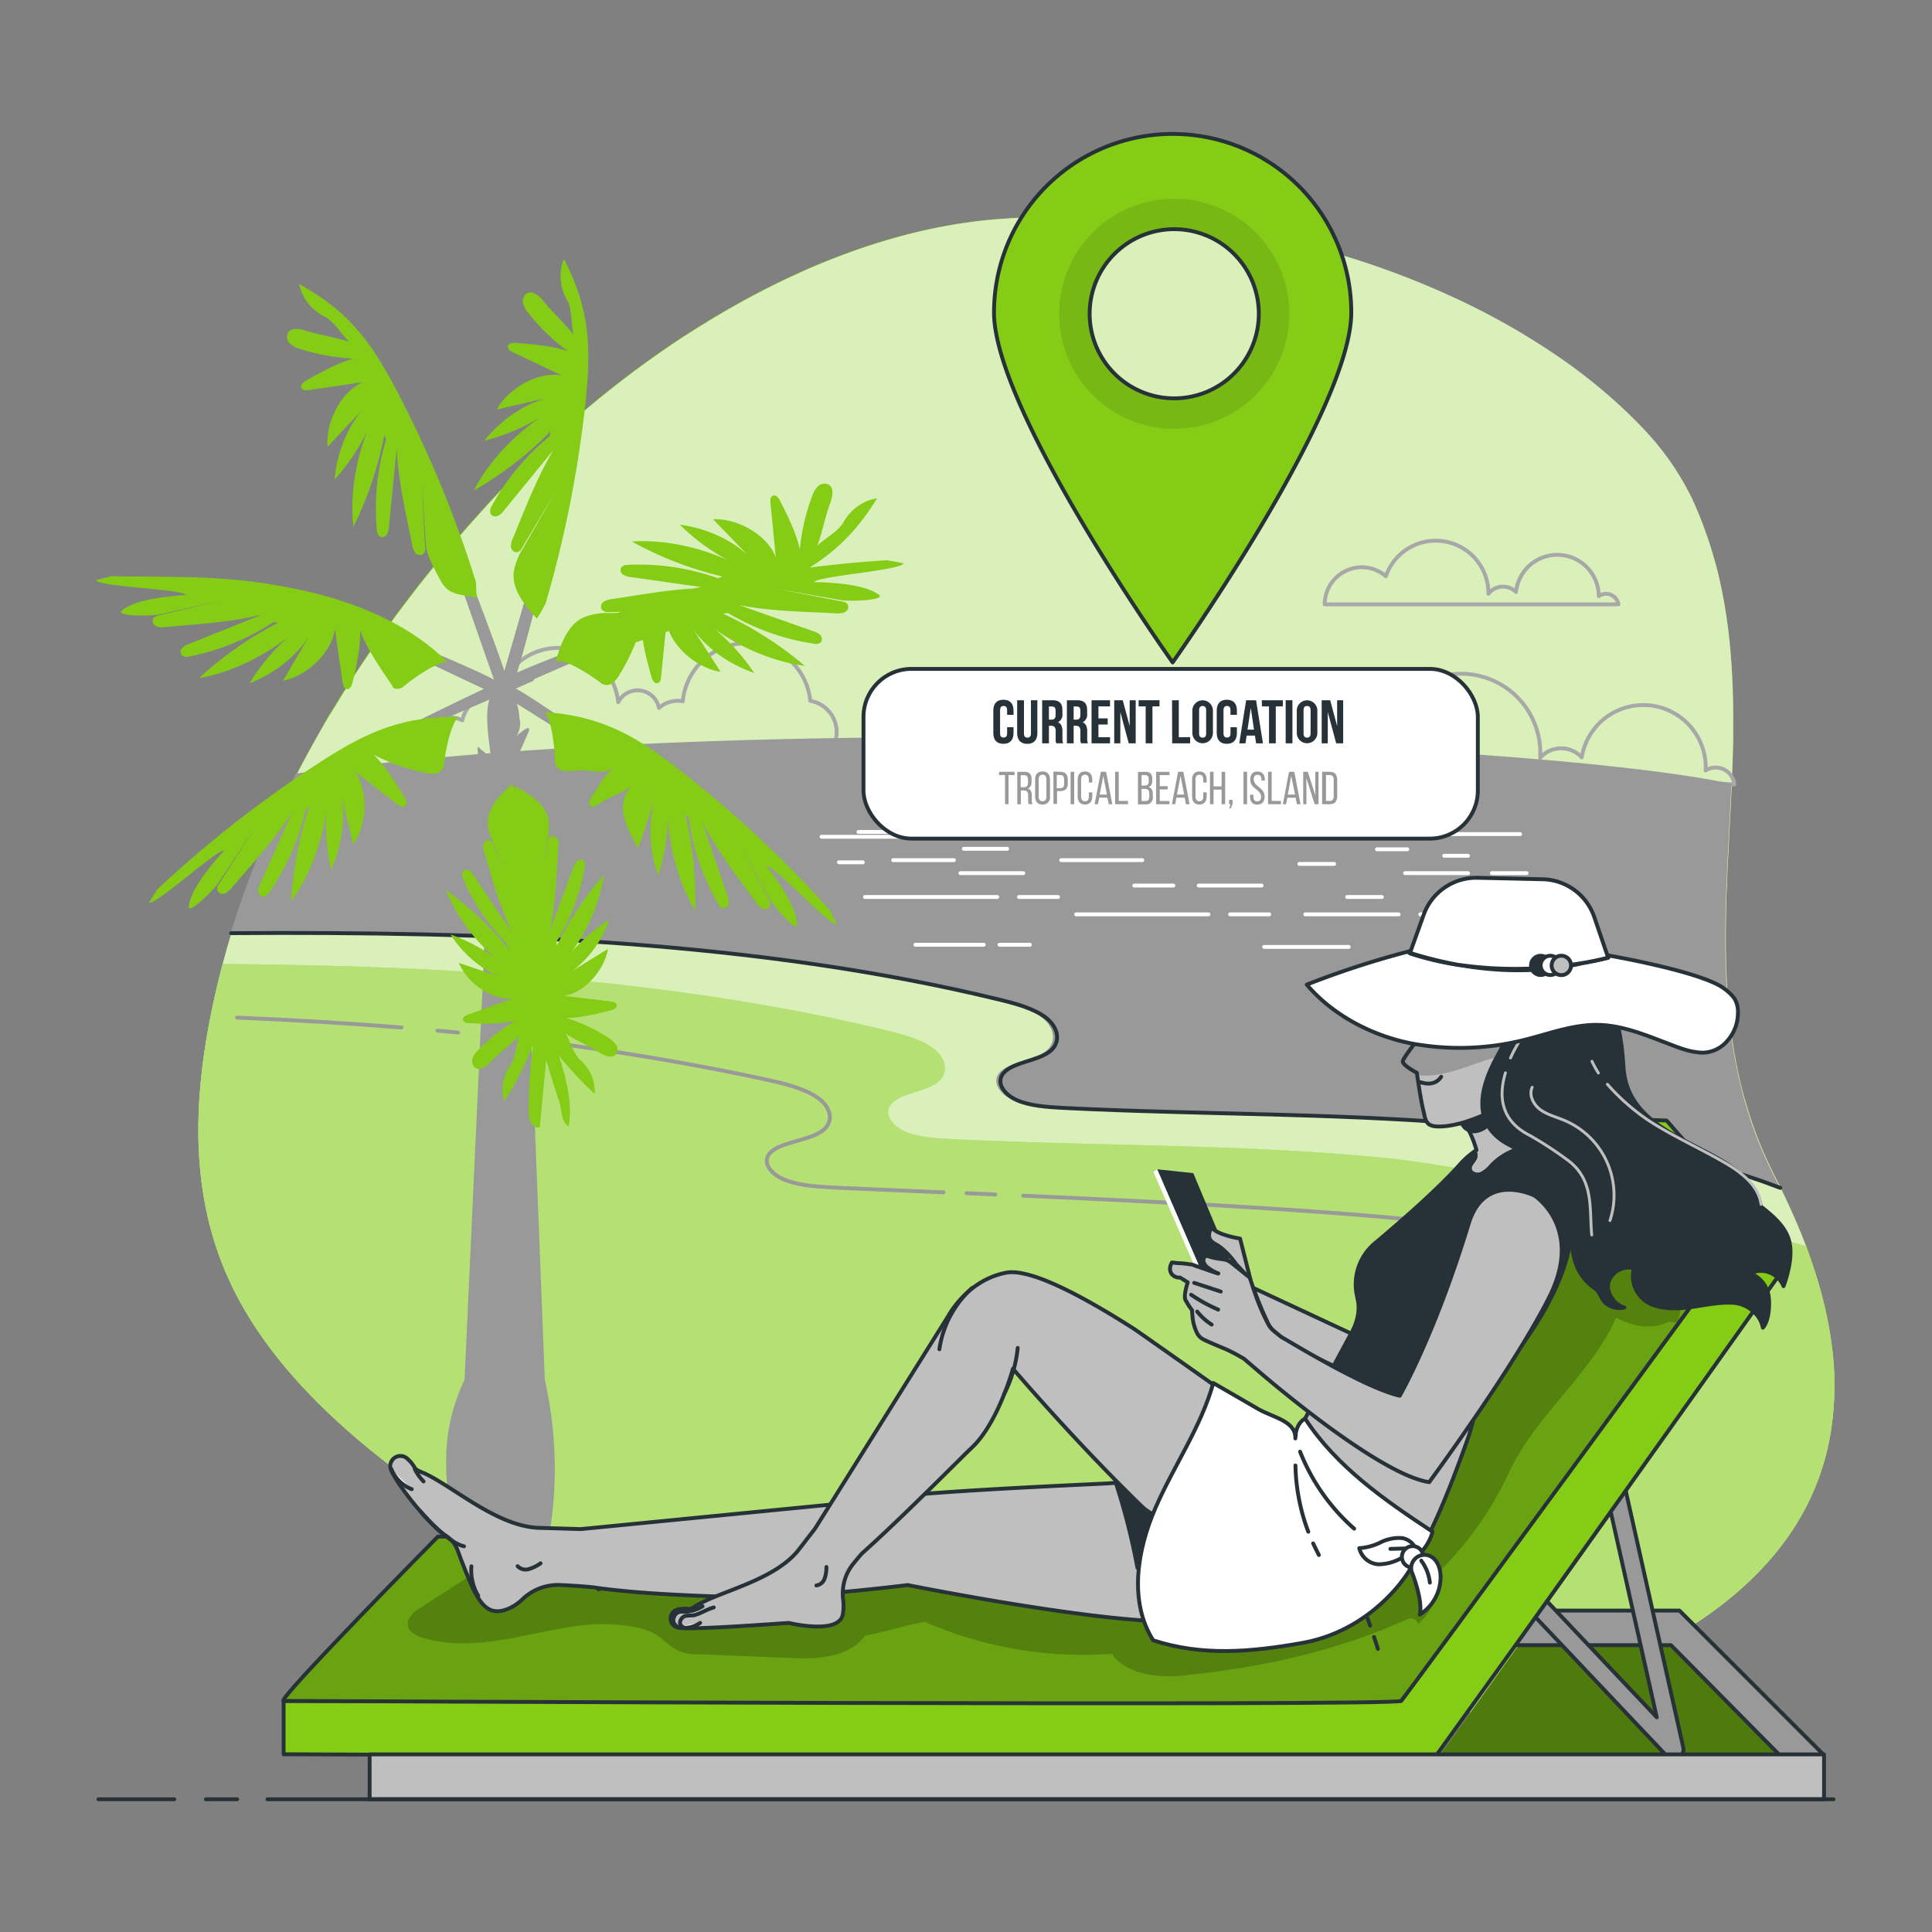 <svg xmlns="http://www.w3.org/2000/svg" xmlns:xlink="http://www.w3.org/1999/xlink" viewBox="0 0 500 500"><rect x="0" y="0" width="500" height="500" fill="#808080" stroke="none"/><defs><clipPath id="freepik--clip-path--inject-202"><path d="M461.18,454H372.71c.39-.38,8.79-12.09,20.35-28.28h40.17Z" style="fill:#84CC16"></path></clipPath><clipPath id="freepik--clip-path-2--inject-202"><path d="M421.54,289.62,344.43,397.68H113.32s-42,42.51-39.92,42.51,287.8,1.41,289.2,0,86-117.17,86-117.17Z" style="fill:#84CC16;stroke:#263238;stroke-linecap:round;stroke-linejoin:round"></path></clipPath><clipPath id="freepik--clip-path-3--inject-202"><path d="M421.54,289.62,344.43,397.68H113.32s-42,42.51-39.92,42.51,287.8,1.41,289.2,0,86-117.17,86-117.17Z" style="stroke:#263238;stroke-linecap:round;stroke-linejoin:round"></path></clipPath><clipPath id="freepik--clip-path-4--inject-202"><path d="M371.51,252.9a56.34,56.34,0,0,0-3.05,6.66c-.9,2.71-.77,7.72-1.06,8.55s-4.33,5.65-4.36,6.62,3.64,2.92,3.64,2.92.94,6.7,1.63,9.53.56,4.41,4.27,4.36,8.77-1.5,15.08-4.73,12.06-5.21,13.3-11.7-16.63-21.89-19.1-23.59S371.51,252.9,371.51,252.9Z" style="fill:#bfbfbf;stroke:#263238;stroke-linecap:round;stroke-linejoin:round"></path></clipPath><clipPath id="freepik--clip-path-5--inject-202"><path d="M303.48,34.66a46.22,46.22,0,0,0-46.23,46.22c0,25.53,46.23,90.55,46.23,90.55s46.23-65,46.23-90.55A46.22,46.22,0,0,0,303.48,34.66Zm.41,68.43a21.89,21.89,0,1,1,21.89-21.88A21.89,21.89,0,0,1,303.89,103.09Z" style="fill:#84CC16;stroke:#263238;stroke-linecap:round;stroke-linejoin:round"></path></clipPath></defs><g id="freepik--background-simple--inject-202"><path d="M474.71,360.14c-.29,19.55-8,35.16-20.4,47.54a92.23,92.23,0,0,1-9.37,8.14c-1.25.95-2.54,1.89-3.86,2.79l-1.33.9c-1.34.9-2.7,1.76-4.08,2.61l-1.41.84q-2.1,1.23-4.29,2.43l-1.46.78c-1,.51-2,1-3,1.52a177.32,177.32,0,0,1-23.91,9.64q-3.35,1.1-6.75,2.08c-2.27.66-4.56,1.29-6.86,1.87-8.2,2.13-16.58,3.85-24.92,5.23-2,.33-4.05.65-6.06.94-8.39,1.22-16.7,2.08-24.71,2.68-2.07.14-4.13.28-6.16.39-10.86.59-21.05.66-30.05.32-4.93-.17-9.5-.47-13.61-.87q-3.52-.33-6.59-.77-13.77-1.93-27.25-4.78t-26.53-6.5q-5.22-1.46-10.38-3.06A391.48,391.48,0,0,1,167.07,418q-4.75-2.11-9.42-4.37-9.33-4.48-18.22-9.42c-.67-.37-1.34-.74-2-1.14q-10-5.62-19.49-11.79c-1.58-1-3.16-2.08-4.71-3.15l-.55-.38c-2.15-1.46-4.28-3-6.37-4.49q-2.26-1.63-4.49-3.32c-1.48-1.13-2.93-2.26-4.37-3.41-16.53-13.22-30.27-28.15-38-44.91-10.84-23.39-9.37-48.82-4-73.17.17-.79.35-1.59.54-2.39s.33-1.42.51-2.13.37-1.51.56-2.27c.14-.57.29-1.15.44-1.71s.3-1.16.46-1.73c.1-.36.19-.72.3-1.07.2-.77.42-1.52.63-2.27.33-1.13.66-2.26,1-3.4.27-.87.54-1.75.82-2.62s.51-1.6.78-2.38c.59-1.82,1.22-3.64,1.87-5.45.31-.87.62-1.74.94-2.6l.84-2.23q1.05-2.75,2.18-5.48a.05.05,0,0,0,0,0c.1-.25.2-.51.31-.76.43-1,.87-2.09,1.32-3.13s.9-2.08,1.36-3.12c.1-.23.2-.46.31-.69,0,0,0,0,0,0,.21-.5.44-1,.67-1.49L72,210c.25-.54.5-1.07.76-1.6h0l.24-.51c.5-1.07,1-2.12,1.54-3.19l1-1.91c.36-.72.73-1.46,1.1-2.17l.18-.36c1.23-2.39,2.5-4.76,3.81-7.13h0l1.24-2.21c.57-1,1.15-2.05,1.75-3.08L84,187q.58-1,1.2-2c.31-.53.63-1,1-1.58l1.11-1.85q4-6.56,8.44-13l.06-.09,1.3-1.87c.48-.69,1-1.38,1.45-2.06.8-1.14,1.62-2.28,2.45-3.42.55-.76,1.11-1.53,1.68-2.3.44-.59.88-1.18,1.34-1.78.17-.24.34-.48.53-.72l1.39-1.82c1.6-2.09,3.23-4.19,4.9-6.25,1-1.19,1.94-2.39,2.92-3.58.11-.14.22-.28.34-.41l1.65-2a2.33,2.33,0,0,1,.19-.23c.76-.9,1.51-1.79,2.28-2.68.32-.37.64-.75,1-1.12,1.11-1.27,2.22-2.56,3.35-3.81l1.74-1.94c.59-.64,1.17-1.29,1.76-1.94l1.69-1.83q2.72-2.91,5.5-5.79l.06-.05v0c.87-.9,1.77-1.81,2.69-2.72q2.82-2.81,5.85-5.64l1.91-1.77h0l2.73-2.46.18-.16c.61-.55,1.23-1.08,1.85-1.61h0c1.48-1.3,3-2.58,4.53-3.86.56-.47,1.12-.94,1.69-1.4q1.71-1.39,3.47-2.79,3.5-2.76,7.18-5.47c1.23-.91,2.47-1.79,3.72-2.68s2.51-1.77,3.79-2.64,2.57-1.73,3.87-2.59l2-1.26c1.32-.84,2.64-1.67,4-2.49,23.39-14.34,50.21-25.17,77.61-26.81a258.45,258.45,0,0,1,62.91,3.75c2.4.44,4.77.93,7.11,1.44a218.33,218.33,0,0,1,49.79,17.19c5.39,2.65,10.45,5.44,15.17,8.33q2.36,1.45,4.61,2.92c.75.49,1.49,1,2.22,1.48a140.67,140.67,0,0,1,20.53,16.79q1.53,1.53,2.95,3.06A70.37,70.37,0,0,1,437.88,129c.27.58.53,1.17.79,1.75,1.28,2.91,2.4,5.83,3.39,8.76.4,1.18.77,2.36,1.12,3.54s.68,2.34,1,3.52c.36,1.38.7,2.77,1,4.16q.26,1.14.48,2.28A139.33,139.33,0,0,1,448,170.47c.07.81.12,1.64.17,2.46.28,4.43.39,8.88.39,13.33q0,2,0,4c0,1.47-.05,2.95-.09,4.42s-.08,2.7-.13,4.05-.11,2.79-.17,4.18a2,2,0,0,1,0,.25c0,.75-.07,1.5-.1,2.25-.09,1.87-.18,3.77-.28,5.66-.18,3.55-.37,7.09-.54,10.65,0,.46-.05.91-.07,1.37-.08,1.66-.15,3.32-.22,5l0,.76L446.8,232l0,1c-.06,2-.11,4.07-.13,6.09-.08,5.32,0,10.64.28,15.94,0,.53.06,1.09.1,1.64.16,2.48.37,5,.64,7.45.06.63.14,1.28.22,1.91s.16,1.27.25,1.91.17,1.27.27,1.91.19,1.26.3,1.9.21,1.26.33,1.91.23,1.27.36,1.9.24,1.24.37,1.86a.08.08,0,0,1,0,0q.19.94.42,1.89t.45,1.89c.29,1.21.61,2.41,1,3.61.21.75.43,1.5.65,2.24.15.48.3,1,.46,1.45l.11.35c.39,1.22.8,2.42,1.25,3.62.22.63.45,1.24.7,1.87s.47,1.25.74,1.87q1.13,2.79,2.46,5.56c.28.62.59,1.23.91,1.85.14.3.29.59.44.88l.84,1.66c.27.52.53,1,.78,1.56a.3.3,0,0,1,0,.08c.73,1.47,1.42,2.94,2.08,4.39.29.63.57,1.26.85,1.88q2.93,6.56,5,12.7c.15.45.3.9.44,1.35a110.83,110.83,0,0,1,3.54,13.27c.1.51.2,1,.3,1.53l.27,1.52.24,1.51c.07.46.14.92.2,1.37s.15,1.1.21,1.64c.13,1,.22,1.93.3,2.88.13,1.44.22,2.87.26,4.28S474.73,358.83,474.71,360.14Z" style="fill:#84CC16"></path><path d="M454.31,407.68a92.23,92.23,0,0,1-9.37,8.14q-1.89,1.43-3.86,2.79l-1.33.9q-2,1.33-4.08,2.61l-1.41.84q-2.1,1.25-4.29,2.43l-1.46.78c-1,.51-2,1-3,1.52a179.44,179.44,0,0,1-23.91,9.64c-2.23.72-4.48,1.42-6.75,2.08s-4.56,1.28-6.86,1.88c-8.2,2.12-16.58,3.84-24.92,5.22-2,.34-4.05.65-6.06.94-8.39,1.22-16.7,2.09-24.71,2.68-2.07.15-4.13.28-6.16.39-10.86.59-21.05.66-30.05.33-4.93-.18-9.5-.48-13.61-.88q-3.52-.35-6.59-.78-13.77-1.94-27.25-4.77t-26.53-6.5q-5.22-1.47-10.38-3.06A397.17,397.17,0,0,1,167.07,418q-4.75-2.14-9.42-4.38-8.81-4.25-17.22-8.88l-1-.54c-.67-.37-1.34-.74-2-1.13h0q-10-5.64-19.49-11.81l-1.86-1.23c-1-.63-1.91-1.27-2.85-1.91l-.55-.38c-2.15-1.46-4.28-3-6.37-4.48q-2.26-1.65-4.49-3.33c-1.48-1.12-2.93-2.26-4.37-3.41-16.53-13.22-30.27-28.15-38-44.91-10.84-23.39-9.37-48.82-4-73.17.17-.79.35-1.59.54-2.38s.33-1.43.51-2.14.37-1.51.56-2.27c.14-.57.29-1.14.44-1.71s.3-1.16.46-1.73c.1-.36.19-.72.3-1.07.2-.76.42-1.51.63-2.26.33-1.14.66-2.27,1-3.41.27-.87.54-1.75.82-2.62s.51-1.59.78-2.38c.59-1.82,1.22-3.64,1.87-5.45.31-.87.62-1.74.94-2.6l.84-2.23q1.05-2.75,2.18-5.48a.05.05,0,0,0,0,0c.1-.25.2-.51.31-.76.43-1,.87-2.09,1.32-3.13s.9-2.08,1.36-3.12c.1-.23.2-.46.31-.69,0,0,0,0,0,0,.21-.5.44-1,.67-1.49L72,210c.25-.54.5-1.07.76-1.6h0l.24-.51c.5-1.07,1-2.12,1.54-3.18.31-.64.63-1.28,1-1.92s.63-1.26,1-1.89l.15-.28.18-.36c1.23-2.39,2.5-4.76,3.81-7.13h0l1.24-2.21c.57-1,1.15-2.05,1.75-3.07.15-.27.31-.53.47-.8q.58-1,1.2-2c.31-.53.63-1,1-1.58l1.11-1.84q4-6.57,8.44-13l.06-.1,1.3-1.87c.31-.45.62-.89.94-1.33.16-.25.34-.49.51-.73l.76-1.07c.55-.78,1.12-1.57,1.69-2.35s1.11-1.53,1.68-2.29c.44-.6.88-1.19,1.34-1.79.17-.24.34-.47.53-.71l1.39-1.83c1.6-2.09,3.23-4.18,4.9-6.25q1.44-1.8,2.92-3.58c.11-.14.22-.28.34-.41l1.65-2,.19-.23.08-.09c.63-.76,1.27-1.5,1.91-2.25l.29-.34c.32-.37.64-.75,1-1.12,1.11-1.27,2.22-2.55,3.35-3.81l1.74-1.94,1.76-1.93,1.69-1.84q2.72-2.91,5.5-5.79l.07-.07c.87-.9,1.77-1.81,2.69-2.72q2.81-2.81,5.85-5.64c.63-.59,1.26-1.18,1.91-1.77h0l2.73-2.46.18-.16c.61-.54,1.23-1.09,1.85-1.62,1.48-1.3,3-2.58,4.53-3.86l1.69-1.4q1.71-1.39,3.47-2.78,3.5-2.77,7.18-5.48c1.23-.9,2.47-1.8,3.72-2.68s2.51-1.77,3.79-2.64,2.57-1.73,3.87-2.58l2-1.27c1.32-.84,2.64-1.67,4-2.49,23.39-14.34,50.21-25.17,77.61-26.81a258.45,258.45,0,0,1,62.91,3.75q3.6.66,7.11,1.44a218.33,218.33,0,0,1,49.79,17.19c5.39,2.65,10.45,5.44,15.17,8.33,1.58,1,3.11,1.93,4.61,2.92.75.49,1.49,1,2.22,1.48a139.61,139.61,0,0,1,20.53,16.79q1.54,1.53,2.95,3.06A70.73,70.73,0,0,1,437.88,129c.27.58.53,1.17.79,1.75.6,1.36,1.17,2.74,1.7,4.11l.21.54c.52,1.37,1,2.74,1.48,4.12.4,1.17.77,2.35,1.12,3.53s.68,2.34,1,3.52c.36,1.38.7,2.77,1,4.16q.26,1.14.48,2.28A139.33,139.33,0,0,1,448,170.47c.07.82.13,1.64.17,2.46.28,4.43.39,8.88.39,13.33q0,2,0,4c0,1.47-.05,2.95-.09,4.42s-.08,2.7-.13,4.05-.11,2.79-.17,4.18a2.26,2.26,0,0,1,0,.26c0,.75-.07,1.49-.1,2.24-.09,1.88-.18,3.77-.28,5.66-.18,3.55-.37,7.1-.54,10.65,0,.46-.05.91-.07,1.37-.08,1.66-.16,3.32-.22,5l0,.76L446.8,232l0,1c-.06,2-.11,4.05-.13,6.08-.08,5.32,0,10.64.28,15.94,0,.55.06,1.09.1,1.64.16,2.48.37,5,.64,7.45.07.64.14,1.27.22,1.91s.16,1.28.25,1.91.17,1.27.27,1.91l.3,1.9c.1.64.21,1.27.33,1.91s.23,1.26.36,1.9.25,1.24.37,1.86a.08.08,0,0,1,0,0l.42,1.89.45,1.89c.3,1.21.62,2.41,1,3.61.21.75.43,1.5.65,2.24.15.49.3,1,.46,1.45l.11.35c.39,1.21.81,2.42,1.25,3.63.22.62.46,1.24.7,1.86s.48,1.25.74,1.87q1.14,2.79,2.46,5.56c.3.62.6,1.24.91,1.85.14.3.29.59.44.88l.84,1.66c.27.52.53,1,.78,1.57a.25.25,0,0,1,0,.07q1.09,2.22,2.08,4.39c.29.63.57,1.26.85,1.88q2.93,6.56,5,12.71c.15.45.3.89.44,1.34a110.83,110.83,0,0,1,3.54,13.27c.1.51.2,1,.3,1.53l.27,1.52.24,1.51c.07.46.14.92.2,1.37s.15,1.1.21,1.64q.18,1.46.3,2.88c.12,1.45.21,2.88.26,4.28C475.43,377.59,467.51,394.47,454.31,407.68Z" style="fill:#fff;opacity:0.7"></path></g><g id="freepik--Beach--inject-202"><path d="M474.71,360.14c-.29,19.55-8,35.16-20.4,47.54a92.23,92.23,0,0,1-9.37,8.14q-1.87,1.44-3.86,2.79l-1.33.9q-2,1.35-4.08,2.61l-1.41.84q-2.1,1.23-4.29,2.43l-1.46.78c-1,.51-2,1-3,1.52a177.32,177.32,0,0,1-23.91,9.64q-3.35,1.1-6.75,2.08c-2.27.66-4.56,1.29-6.86,1.87-8.2,2.13-16.58,3.85-24.92,5.23-2,.33-4.05.65-6.06.94-8.39,1.22-16.7,2.09-24.71,2.68-2.07.15-4.13.28-6.16.39-10.86.59-21.05.66-30.05.32-4.93-.17-9.5-.47-13.61-.88-2.35-.21-4.55-.47-6.59-.76q-13.77-1.93-27.25-4.78t-26.53-6.5q-5.22-1.46-10.38-3.06A391.48,391.48,0,0,1,167.07,418q-4.75-2.11-9.42-4.37-9.33-4.48-18.22-9.43c-.67-.36-1.34-.73-2-1.13q-10-5.62-19.49-11.79c-1.58-1-3.16-2.08-4.71-3.15l-.55-.38c-2.15-1.46-4.28-3-6.37-4.49q-2.26-1.63-4.49-3.32c-1.48-1.13-2.93-2.26-4.37-3.41-16.53-13.22-30.27-28.15-38-44.91-10.84-23.39-9.37-48.82-4-73.18.17-.78.35-1.58.54-2.38s.33-1.42.51-2.13.37-1.51.56-2.27c.14-.57.29-1.14.44-1.72l.12-.45c58.7.4,117.21,4,171.71,17.15,4.53,1.1,9.21,2.35,12.33,4.76s4.1,6.35.88,8.79-9.56,2.71-11.92,5.57c-2,2.39.12,5.47,3.48,7s7.6,1.76,11.65,2c37.57,1.9,75.55,1.23,112.76,4.92,21.93,2.17,79.21,14.15,108.9,22.82.56,1.48,1.09,2.95,1.58,4.4.15.45.3.89.44,1.35a110.83,110.83,0,0,1,3.54,13.27c.1.51.2,1,.3,1.53l.27,1.52.24,1.51c.07.45.14.92.2,1.37s.15,1.1.21,1.64c.13,1,.22,1.93.3,2.88.13,1.44.22,2.88.26,4.28S474.73,358.83,474.71,360.14Z" style="fill:#84CC16"></path><path d="M474.71,360.14c-.29,19.55-8,35.16-20.4,47.54a92.23,92.23,0,0,1-9.37,8.14q-1.87,1.44-3.86,2.79l-1.33.9q-2,1.35-4.08,2.61l-1.41.84q-2.1,1.23-4.29,2.43l-1.46.78c-1,.51-2,1-3,1.52a177.32,177.32,0,0,1-23.91,9.64q-3.35,1.1-6.75,2.08c-2.27.66-4.56,1.29-6.86,1.87-8.2,2.13-16.58,3.85-24.92,5.23-2,.33-4.05.65-6.06.94-8.39,1.22-16.7,2.09-24.71,2.68-2.07.15-4.13.28-6.16.39-10.86.59-21.05.66-30.05.32-4.93-.17-9.5-.47-13.61-.88-2.35-.21-4.55-.47-6.59-.76q-13.77-1.93-27.25-4.78t-26.53-6.5q-5.22-1.46-10.38-3.06A391.48,391.48,0,0,1,167.07,418q-4.75-2.11-9.42-4.37-9.33-4.48-18.22-9.43c-.67-.36-1.34-.73-2-1.13q-10-5.62-19.49-11.79c-1.58-1-3.16-2.08-4.71-3.15l-.55-.38c-2.15-1.46-4.28-3-6.37-4.49q-2.26-1.63-4.49-3.32c-1.48-1.13-2.93-2.26-4.37-3.41-16.53-13.22-30.27-28.15-38-44.91-10.84-23.39-9.37-48.82-4-73.18.17-.78.35-1.58.54-2.38s.33-1.42.51-2.13.37-1.51.56-2.27c.14-.57.29-1.14.44-1.72l.12-.45c58.7.4,117.21,4,171.71,17.15,4.53,1.1,9.21,2.35,12.33,4.76s4.1,6.35.88,8.79-9.56,2.71-11.92,5.57c-2,2.39.12,5.47,3.48,7s7.6,1.76,11.65,2c37.57,1.9,75.55,1.23,112.76,4.92,21.93,2.17,79.21,14.15,108.9,22.82.56,1.48,1.09,2.95,1.58,4.4.15.45.3.89.44,1.35a110.83,110.83,0,0,1,3.54,13.27c.1.51.2,1,.3,1.53l.27,1.52.24,1.51c.07.45.14.92.2,1.37s.15,1.1.21,1.64c.13,1,.22,1.93.3,2.88.13,1.44.22,2.88.26,4.28S474.73,358.83,474.71,360.14Z" style="fill:#fff;opacity:0.4"></path><path d="M264.82,309.44c34.69,1.55,72.62,3.48,99.76,6.13,31.59,3.09,63.64,11,91.68,18.43" style="fill:none;stroke:#999;stroke-linecap:round;stroke-linejoin:round"></path><path d="M250.14,308.8l7.44.32" style="fill:none;stroke:#999;stroke-linecap:round;stroke-linejoin:round"></path><path d="M125.17,267.89a673.15,673.15,0,0,1,72.65,11.4c5.05,1.1,10.26,2.35,13.74,4.76s4.57,6.35,1,8.79-10.65,2.71-13.28,5.57c-2.18,2.39.13,5.47,3.88,6.95s8.47,1.75,13,2c8.49.38,18,.79,28,1.22" style="fill:none;stroke:#999;stroke-linecap:round;stroke-linejoin:round"></path><path d="M113.22,266.72l5.36.5" style="fill:none;stroke:#999;stroke-linecap:round;stroke-linejoin:round"></path><path d="M61.36,263.36q21.4.88,42.56,2.56" style="fill:none;stroke:#999;stroke-linecap:round;stroke-linejoin:round"></path></g><g id="freepik--Sea--inject-202"><path d="M215.92,192.56a8.09,8.09,0,0,0,.59-3.48,8.22,8.22,0,0,0-6.81-7.7,16.58,16.58,0,0,0-33,.11,7,7,0,0,0-1.66-.11,7.26,7.26,0,0,0-4.5,1.84A5.63,5.63,0,0,0,160,181.73a15.66,15.66,0,0,0-30.76-2.22,9,9,0,0,0-1.38,0,8.87,8.87,0,0,0-8.22,6.91,6.21,6.21,0,0,0-8.61,3.11,4.37,4.37,0,0,0-7.8,2.91,4,4,0,0,0,.1.69,2.4,2.4,0,0,0-4.52,1.22,3,3,0,0,0,.08.52,2.35,2.35,0,0,0-.43.19,2.54,2.54,0,0,0-3.64,3.53Z" style="fill:none;stroke:#a8a8a8;stroke-linecap:round;stroke-linejoin:round"></path><path d="M418.84,156.4h-76a9.58,9.58,0,0,1,15.82-7.28,13.65,13.65,0,0,1,26.55,4.46v.08a4.78,4.78,0,0,1,7.13-.46,10.74,10.74,0,0,1,21.42,1.09,3.13,3.13,0,0,1,1.86-.6A3.24,3.24,0,0,1,418.84,156.4Z" style="fill:none;stroke:#a8a8a8;stroke-linecap:round;stroke-linejoin:round"></path><path d="M448.83,203l-114.09-6.19a14.42,14.42,0,0,1,24.36-9.65A20.52,20.52,0,0,1,398.6,196v.12a7.21,7.21,0,0,1,10.75-.11,16.15,16.15,0,0,1,32.07,3.38,4.86,4.86,0,0,1,7.42,3.59Z" style="fill:none;stroke:#a8a8a8;stroke-linecap:round;stroke-linejoin:round"></path><path d="M460.86,307.83c-22.33-8.73-48.39-13.69-74.38-16.26-37.21-3.69-75.19-3-112.76-4.92-4.05-.21-8.29-.48-11.65-2s-5.44-4.56-3.48-6.95c2.36-2.87,8.68-3.11,11.92-5.57s2.24-6.38-.88-8.8-7.8-3.66-12.33-4.75C194.79,243.48,127,241,59.7,241.47c.27-.87.54-1.75.82-2.62s.51-1.59.78-2.38c.59-1.82,1.22-3.64,1.87-5.45.31-.87.62-1.74.94-2.6l.84-2.23q2.42-6.3,5.19-12.53c.32-.74.65-1.47,1-2.2l.7-1.53c.33-.71.66-1.42,1-2.12.5-1.07,1-2.12,1.54-3.18.62-1.27,1.26-2.54,1.9-3.81l.33-.64c123.8-17,324-7.77,371.45,2.69a2.26,2.26,0,0,1,0,.26c-1.48,34-5.54,68.22,10.72,100.52.14.3.29.59.44.88l.84,1.66c.27.52.53,1.05.78,1.57A.25.25,0,0,1,460.86,307.83Z" style="fill:#999"></path><path d="M59.82,241.5c67.62-.47,135.75,1.93,198.56,17.14,4.53,1.1,9.21,2.35,12.33,4.76s4.1,6.35.88,8.79-9.56,2.71-11.92,5.57c-2,2.39.12,5.47,3.48,6.95s7.6,1.76,11.65,2c37.57,1.9,75.55,1.23,112.76,4.92,25.53,2.53,51.12,7.36,73.18,15.79" style="fill:none;stroke:#263238;stroke-linecap:round;stroke-linejoin:round"></path><line x1="357.47" y1="215.86" x2="393.4" y2="215.86" style="fill:none;stroke:#fff;stroke-linecap:round;stroke-linejoin:round"></line><line x1="379.93" y1="221.48" x2="373.75" y2="221.48" style="fill:none;stroke:#fff;stroke-linecap:round;stroke-linejoin:round"></line><line x1="356.35" y1="219.79" x2="364.21" y2="219.79" style="fill:none;stroke:#fff;stroke-linecap:round;stroke-linejoin:round"></line><line x1="260.9" y1="215.3" x2="222.16" y2="215.3" style="fill:none;stroke:#fff;stroke-linecap:round;stroke-linejoin:round"></line><line x1="212.62" y1="216.55" x2="244.06" y2="216.55" style="fill:none;stroke:#fff;stroke-linecap:round;stroke-linejoin:round"></line><line x1="231.15" y1="222.6" x2="246.87" y2="222.6" style="fill:none;stroke:#fff;stroke-linecap:round;stroke-linejoin:round"></line><line x1="264.83" y1="225.97" x2="248.55" y2="225.97" style="fill:none;stroke:#fff;stroke-linecap:round;stroke-linejoin:round"></line><line x1="337.82" y1="236.64" x2="361.96" y2="236.64" style="fill:none;stroke:#fff;stroke-linecap:round;stroke-linejoin:round"></line><line x1="295.62" y1="222.6" x2="274.63" y2="222.6" style="fill:none;stroke:#fff;stroke-linecap:round;stroke-linejoin:round"></line><line x1="345.27" y1="223.58" x2="336.28" y2="223.58" style="fill:none;stroke:#fff;stroke-linecap:round;stroke-linejoin:round"></line><line x1="357.62" y1="232.14" x2="348.64" y2="232.14" style="fill:none;stroke:#fff;stroke-linecap:round;stroke-linejoin:round"></line><line x1="263.71" y1="232.14" x2="273.82" y2="232.14" style="fill:none;stroke:#fff;stroke-linecap:round;stroke-linejoin:round"></line><line x1="293.55" y1="229.18" x2="303.66" y2="229.18" style="fill:none;stroke:#fff;stroke-linecap:round;stroke-linejoin:round"></line><line x1="258.09" y1="232.14" x2="223.85" y2="232.14" style="fill:none;stroke:#fff;stroke-linecap:round;stroke-linejoin:round"></line><line x1="318.36" y1="236.64" x2="328.47" y2="236.64" style="fill:none;stroke:#fff;stroke-linecap:round;stroke-linejoin:round"></line><line x1="312.75" y1="236.64" x2="278.5" y2="236.64" style="fill:none;stroke:#fff;stroke-linecap:round;stroke-linejoin:round"></line><line x1="363.64" y1="225.97" x2="379.93" y2="225.97" style="fill:none;stroke:#fff;stroke-linecap:round;stroke-linejoin:round"></line><line x1="310.22" y1="229.18" x2="326.5" y2="229.18" style="fill:none;stroke:#fff;stroke-linecap:round;stroke-linejoin:round"></line><line x1="386.1" y1="225.97" x2="395.09" y2="225.97" style="fill:none;stroke:#fff;stroke-linecap:round;stroke-linejoin:round"></line><line x1="352.42" y1="215.86" x2="346.8" y2="215.86" style="fill:none;stroke:#fff;stroke-linecap:round;stroke-linejoin:round"></line><line x1="249.43" y1="219.67" x2="260.66" y2="219.67" style="fill:none;stroke:#fff;stroke-linecap:round;stroke-linejoin:round"></line><line x1="217.11" y1="223.16" x2="223.29" y2="223.16" style="fill:none;stroke:#fff;stroke-linecap:round;stroke-linejoin:round"></line><line x1="367.58" y1="236.64" x2="373.75" y2="236.64" style="fill:none;stroke:#fff;stroke-linecap:round;stroke-linejoin:round"></line><line x1="327.15" y1="245.06" x2="349.05" y2="245.06" style="fill:none;stroke:#fff;stroke-linecap:round;stroke-linejoin:round"></line><line x1="266.52" y1="244.5" x2="258.66" y2="244.5" style="fill:none;stroke:#fff;stroke-linecap:round;stroke-linejoin:round"></line><line x1="254.59" y1="244.5" x2="236.9" y2="244.5" style="fill:none;stroke:#fff;stroke-linecap:round;stroke-linejoin:round"></line></g><g id="freepik--Tree--inject-202"><path d="M184.64,156l1-.87-19.53,8.5-.82.35-14.95,6.49-3,1.32-9,3.91a5.37,5.37,0,0,1-.36.52l-4.55,2s0,0,.07,0c1.68.85,5.39,3.26,9.86,6.28C155.05,192.41,172,204.6,172,204.6s17.69,9.88,6.67,6.12l1.31.37-9.84-6.17,0,0-27.7-17.35-8.66-5.43a15.42,15.42,0,0,1,.64,3.66,5.91,5.91,0,0,1-.78,4.71c1.52-1.4,4.4-3.61,2.89-.5q-1.59,3.6-3.16,7.2c.86-2,4.36-2,5.16.08a10,10,0,0,0-4.8,6.23,3.81,3.81,0,0,1,4.77-.61,10.81,10.81,0,0,0-2.22,2.36,11.2,11.2,0,0,0-1.23,2.32l2.57,63.81.08,2,.73,18.12L141,357.14c5.41,24,.88,42.56-.61,47.63l-1-.54c-.67-.37-1.34-.74-2-1.13h0q-10-5.64-19.49-11.81l-1.86-1.23c-.14-7.34-2.71-18.34,4.19-33l3.7-80.46.24-5.23.3-6.51.15-3.51.25-5.19.21-4.77,0-.85.2-4.46,0-.81.29-6.18.06-1.34.27-6,.36-7.59.3-6.59.08-1.7.29-6.39v-.19c-1.53-3.19-3.06-6.36-4.58-9.54l2.94.21a12.47,12.47,0,0,1-1.67-6.72l3.42,2.82c-.1-2.11-1.82-10.79-.37-15l-10.61,4.54-30,12.88-2.28,1,1.34-.15c-7.14,1.25-2.45-1,2.09-2.88,2.75-1.15,5.45-2.15,5.45-2.15s7.45-3.77,16.16-8.07c5.48-2.7,11.46-5.62,16.39-7.93l-12.68-6-7.45-3.55L98,165.23,75.3,154.41l1,.9c-9.08-7.28,8.75,2.35,8.75,2.35s6.34,2.54,14.2,5.77c2.4,1,4.94,2,7.49,3.09s4.93,2.07,7.27,3.07c6.33,2.71,11.77,5.13,13.83,6.32l-7.6-21.74-1.15-3.28-3.13-9-6.55-18.74.07,1.36c-1.21-11.57.43-5.39.43-5.39s3.66,9.36,8,20.52c1.09,2.83,2.23,5.79,3.35,8.73.69,1.81,1.37,3.61,2,5.38,3.15,8.33,6,16,7.26,19.9l5.08-17.57L145,123.59h0l.81-2.81-.73,1.14c5.71-10.14,3.47-4.14,3.47-4.14s-.3,1.25-.84,3.37c-1.8,7.19-6.16,24.49-9.72,37.92-1.69,6.39-3.2,11.91-4.17,15,2.24-1,5.93-2.54,10.22-4.2l1.12-.45c13-5,30.63-11.4,30.63-11.4S194,149,184.64,156Z" style="fill:#999"></path><path d="M41,229.9A298.14,298.14,0,0,1,81.67,198c12.48-8.13,21.66-12.66,36.91-12.46-2.41,2.72-3.59,10.87-3.7,12.6a2.49,2.49,0,0,1-1.95,2,6.84,6.84,0,0,1-3-.14,52.92,52.92,0,0,1-13.2-4.66c3,2.9,5.83,7.51,8,11.1.4.68.74,1.67.12,2.16s-1.41,0-2-.45l-11.1-8.59c3.76,5,3.25,13.86-.32,19q-1.91-7.84-3.82-15.68c2.23,7.2,1.2,15.34-1.94,22.19a53.42,53.42,0,0,1-.8-19c-.61,9.31-4,19.65-9.51,27.19a92.93,92.93,0,0,1,4.76-24.65l-1,.85a61.13,61.13,0,0,1-9.48,21.55c-.38.51-.86,1.07-1.5,1.08a1.46,1.46,0,0,1-1.28-1.41,4.12,4.12,0,0,1,.52-2l8.29-18.58c-4.49,7.11-10.27,13.32-15.74,19.71a4.42,4.42,0,0,1-1.72,1.41,1.53,1.53,0,0,1-1.93-.64,2.29,2.29,0,0,1,.51-2l9.16-14.29c-3.25,4.86-6.17,9.34-9.42,14.2-1.27,1.91-7.86,8.37-7.66,6.09.45-5.38,9.21-14.5,9.21-14.5-2.06-.22-17.54,14.09-19.51,13.53C39,233.05,40.43,230.41,41,229.9Z" style="fill:#84CC16"></path><path d="M214.46,235.2a298.06,298.06,0,0,0-37.76-35.29c-11.72-9.19-20.48-14.5-35.69-15.64,2.16,2.93,2.63,11.15,2.59,12.88a2.48,2.48,0,0,0,1.77,2.2,6.61,6.61,0,0,0,3,.12c4.65-.56,6,1.21,10.33-.54-3.26,2.62-3.23,4-5.68,7.41-.47.65-.89,1.61-.31,2.15s1.4.12,2-.28c3.94-2.53,4.64-2.11,8.58-4.64-4.19,4.64-1.23,10.58,1.88,16l5.18-15.29c-2.85,7-2.53,15.18,0,22.28a53.75,53.75,0,0,0,2.45-18.85c-.21,9.33,2.27,19.93,7.1,27.92a93,93,0,0,0-2.59-25l.94.95a61,61,0,0,0,7.57,22.28c.33.55.75,1.15,1.39,1.21a1.46,1.46,0,0,0,1.41-1.29,4.28,4.28,0,0,0-.35-2l-6.63-19.23c3.85,7.48,9.06,14.17,14,21a4.45,4.45,0,0,0,1.59,1.55,1.54,1.54,0,0,0,2-.46,2.29,2.29,0,0,0-.33-2.08l-7.88-15c2.81,5.13,5.34,9.84,8.15,15,1.1,2,7.09,9,7.1,6.74,0-5.41-7.92-15.26-7.92-15.26,2.08,0,16.25,15.57,18.26,15.18C216.15,238.52,215,235.76,214.46,235.2Z" style="fill:#84CC16"></path><path d="M123.08,150.32a299.18,299.18,0,0,0-19.67-47.8c-6.84-13.22-12.59-21.69-26-29a12.3,12.3,0,0,0,6.45,8.34c2.65,1.31,4.37,4.54,6.52,6.57-3.73-1.19-7.54-1.68-11.27-2.87-1.66-.53-3.94-.82-4.69.75A2.45,2.45,0,0,0,75.15,89a6.74,6.74,0,0,0,2.65,1.35A53.41,53.41,0,0,0,91.58,92.8c-4,1-8.77,3.66-12.41,5.72-.69.39-1.48,1.09-1.18,1.82s1.23.69,2,.59l13.9-2c-5.74,2.49-9.68,10.45-9.11,16.68l11.07-11.75c-5.49,5.16-8.61,12.75-9.26,20.26A53.7,53.7,0,0,0,96.61,108c-4.07,8.4-6.22,19.06-5.15,28.33a92.53,92.53,0,0,0,8-23.78c.15.41.31.83.47,1.25a60.69,60.69,0,0,0-2.39,23.41,2.09,2.09,0,0,0,.77,1.68,1.45,1.45,0,0,0,1.81-.59,4.27,4.27,0,0,0,.54-2l2-20.24c.4,8.39,2.36,16.65,4,24.9a4.29,4.29,0,0,0,.79,2.07,1.53,1.53,0,0,0,2,.4,2.28,2.28,0,0,0,.56-2q-.46-8.47-.92-17c.42,5.84.76,11.17,1.19,17,.16,2.28,2.6,6.69,3.68,8.71,2.17,4.08,4.92,3.5,9.41,4.6C123.24,154,123.3,151,123.08,150.32Z" style="fill:#84CC16"></path><path d="M29.16,149.13c17.25.3,29.07-.34,46,3,14.62,2.84,29.76,8.42,40.59,19.17-3.63.28-10.14,5.32-11.43,6.48a2.48,2.48,0,0,1-2.81.11c-.87-.5.77.71.21-.12-2.63-3.88-7-10.15-8.51-14.58.16,4.18-1,9.45-2,13.52-.18.77-.63,1.72-1.42,1.64s-1-1-1.12-1.71q-1-6.94-2-13.9c-.76,6.21-7.3,12.23-13.43,13.44l8.16-13.93c-3.41,6.72-9.81,11.86-16.83,14.59A53.66,53.66,0,0,1,77.23,162.6c-6.91,6.26-16.54,11.33-25.74,12.92a93,93,0,0,1,20.56-14.4l-1.33-.1a60.94,60.94,0,0,1-21.79,8.89,2.12,2.12,0,0,1-1.82-.27,1.45,1.45,0,0,1,0-1.9,4.24,4.24,0,0,1,1.77-1.08l18.88-7.58c-8.17,2-16.64,2.43-25,3.21a4.49,4.49,0,0,1-2.22-.17,1.56,1.56,0,0,1-1-1.81c.26-.68,1.08-.94,1.79-1.11l16.52-3.89C52.21,156.55,47,157.73,41.28,159c-2.24.49-11.47.55-9.74-1,4.07-3.55,16.71-4,16.71-4-1.33-1.6-22.41-2.08-23.43-3.85C25.55,150,28.42,149.11,29.16,149.13Z" style="fill:#84CC16"></path><path d="M141.19,156.22a298.46,298.46,0,0,0,10.18-50.67c1.66-14.8,1.58-25-5.44-38.58a12.3,12.3,0,0,0,.73,10.52c1.47,2.56,1.11,6.21,1.76,9.08-2.44-3.06-5.33-5.58-7.77-8.65-1.08-1.35-2.82-2.86-4.32-2a2.46,2.46,0,0,0-.94,2.65,6.56,6.56,0,0,0,1.46,2.59,53,53,0,0,0,10.09,9.71c-3.94-1.4-9.33-1.83-13.5-2.14-.79-.06-1.83.08-2,.86s.64,1.26,1.31,1.58l12.66,6c-6.15-1.12-13.85,3.32-16.83,8.81l15.72-3.62c-7.43,1.24-14.24,5.82-19,11.7a53.78,53.78,0,0,0,17.32-7.81c-8,4.72-15.76,12.4-20,20.7a92.49,92.49,0,0,0,19.89-15.32c-.1.43-.2.86-.31,1.3a60.88,60.88,0,0,0-15,18.14A2.09,2.09,0,0,0,127,133a1.45,1.45,0,0,0,1.83.52,4.16,4.16,0,0,0,1.56-1.36l12.87-15.75c-4.33,7.2-7.29,15.15-10.53,22.91a4.48,4.48,0,0,0-.5,2.16,1.56,1.56,0,0,0,1.44,1.45c.73,0,1.22-.75,1.59-1.38q4.34-7.29,8.66-14.6c-2.89,5.09-5.58,9.71-8.46,14.8a16.46,16.46,0,0,0-2.51,6.33c-.46,4.6,2.88,8.61,6,12A44.05,44.05,0,0,0,141.19,156.22Z" style="fill:#84CC16"></path><path d="M148.16,171.08a297.85,297.85,0,0,0,48.63-17.51C210.31,147.33,219,142,227,128.94a12.32,12.32,0,0,0-8.62,6.07c-1.43,2.58-4.73,4.16-6.86,6.21,1.36-3.67,2-7.45,3.38-11.13.6-1.63,1-3.9-.54-4.72a2.48,2.48,0,0,0-2.76.57,6.72,6.72,0,0,0-1.47,2.59A53.35,53.35,0,0,0,207,142.19c-.85-4.1-3.26-8.93-5.16-12.66-.36-.7-1-1.52-1.77-1.25s-.74,1.2-.67,1.93q.69,7,1.37,14c-2.22-5.84-10-10.14-16.25-9.84l11.24,11.58c-4.91-5.72-12.35-9.18-19.82-10.16a53.71,53.71,0,0,0,15.65,10.77c-8.2-4.43-18.77-7.06-28.08-6.41A92.91,92.91,0,0,0,187,149.21l-1.27.41a60.61,60.61,0,0,0-23.28-3.43,2.07,2.07,0,0,0-1.71.69,1.44,1.44,0,0,0,.5,1.83,4.21,4.21,0,0,0,2,.63l20.13,2.86c-8.4,0-16.74,1.61-25.05,2.85a4.51,4.51,0,0,0-2.11.69,1.55,1.55,0,0,0-.49,2,2.27,2.27,0,0,0,2,.65l17-.16c-5.85.17-11.19.27-17,.43a16.41,16.41,0,0,0-6.72,1.13c-4.17,2-5.87,6.92-7.17,11.36C144.44,171.08,147.44,171.27,148.16,171.08Z" style="fill:#84CC16"></path><path d="M229.44,145a297.14,297.14,0,0,0-51.12,7.62c-14.48,3.46-24.09,7-34.44,18.22,3.64.13,10.36,4.87,11.7,6a2.48,2.48,0,0,0,2.82,0,6.73,6.73,0,0,0,1.94-2.26,52.74,52.74,0,0,0,5.7-12.79c0,4.19,1.45,9.4,2.57,13.43.22.76.7,1.69,1.49,1.57s1-1,1-1.76q.71-7,1.4-14c1,6.16,7.82,11.9,14,12.84l-8.75-13.56c3.69,6.56,10.31,11.42,17.44,13.85A53.45,53.45,0,0,0,182,160.51c7.18,6,17,10.61,26.27,11.8a92.74,92.74,0,0,0-21.16-13.5l1.32-.16a60.92,60.92,0,0,0,22.16,7.94,2.1,2.1,0,0,0,1.81-.34,1.44,1.44,0,0,0-.13-1.9,4.25,4.25,0,0,0-1.81-1l-19.19-6.76c8.25,1.63,16.73,1.71,25.13,2.13a4.41,4.41,0,0,0,2.2-.27,1.56,1.56,0,0,0,.87-1.85c-.28-.67-1.11-.89-1.83-1L201,152.4c5.76,1,11,1.94,16.79,2.93,2.26.38,11.48,0,9.69-1.38-4.22-3.37-16.87-3.28-16.87-3.28,1.26-1.65,22.3-3,23.25-4.86A44.61,44.61,0,0,0,229.44,145Z" style="fill:#84CC16"></path><path d="M159.41,270.39a5.94,5.94,0,0,0-1.94-1.75,42.11,42.11,0,0,0-11.15-5.22c3.68.05,8.28-1.11,11.84-2,.68-.17,1.5-.58,1.41-1.27s-.89-.87-1.53-.94q-6.12-.75-12.25-1.46c5.44-.81,10.59-6.68,11.51-12.1-3.27,2-6.53,4-9.8,6.07a18.85,18.85,0,0,1-2.26,1.4l2.26-1.4A28.62,28.62,0,0,0,157.7,238a47.26,47.26,0,0,0-10.17,8.86c-.66.89-1.33,1.74-2,2.53.64-.86,1.31-1.71,2-2.53a47.18,47.18,0,0,0,8.77-20.36,81.36,81.36,0,0,0-12.22,18.38c0-.39-.07-.78-.11-1.16a53.45,53.45,0,0,0,7.34-19.34,1.82,1.82,0,0,0-.27-1.59,1.25,1.25,0,0,0-1.66.07,3.69,3.69,0,0,0-.92,1.58q-3.14,8.37-6.26,16.75c1.57-7.23,1.78-14.68,2.29-22.05a4,4,0,0,0-.2-1.94,1.36,1.36,0,0,0-1.6-.79c-.61.24-.81,1-.95,1.59l-2,9.73c1-5.05.86-4.79,1.83-9.84a14.55,14.55,0,0,0,.3-6c-.68-2.92-3-5-5.58-6.66-.92-.58-1.88-1.13-2.82-1.64,0,.15-.09.43-.17.77-.31-.62-.6-1.19-.72-1.45-2.11,1.89-4.35,4-5.5,6.53a8.42,8.42,0,0,0-.8,3.44,9.52,9.52,0,0,0,.51,2.95h0c.32,1,.73,1.9,1.14,2.82,2.07,4.69,1.52,3.37,3.6,8.07-2.09-4.5-1.69-3.41-3.79-7.92a2.36,2.36,0,0,0-1-1.27.51.51,0,0,0-.24-.07,1.34,1.34,0,0,0-1.38,1.13,3.8,3.8,0,0,0,.24,1.94c.36,1.19.71,2.39,1.08,3.59a119.69,119.69,0,0,0,6.13,17.37L126,231.73c-1.12-1.71-2.26-3.41-3.39-5.13a3.93,3.93,0,0,0-1.24-1.32,1.27,1.27,0,0,0-1.65.29,1.8,1.8,0,0,0,.1,1.62,46.64,46.64,0,0,0,5.91,10.55,60.25,60.25,0,0,0,5.6,6.64l.15,1.15a77.39,77.39,0,0,0-5.81-6.45,80.49,80.49,0,0,0-10.23-8.69,45.52,45.52,0,0,0,9.94,14.87c1.06,1.08,2.16,2.1,3.28,3.05-1.07-.79-2.18-1.55-3.32-2.24a46.75,46.75,0,0,0-8.67-4.17,29.88,29.88,0,0,0,8.47,8.63,25.61,25.61,0,0,0,4.51,2.39c.85.3,1.72.58,2.57.87a22.18,22.18,0,0,1-2.57-.87l-4.55-1.54-6.32-2.14a15.9,15.9,0,0,0,6.11,6.91,13,13,0,0,0,7.83,2.27l-8.08,2.92-3.52,1.27c-.6.22-1.34.62-1.27,1.26s1,.91,1.66.93c.94,0,1.94.05,3,.05a38.05,38.05,0,0,0,9-.74,46.49,46.49,0,0,0-9.31,7.25l-.36.35a5.8,5.8,0,0,0-1.51,2.16,2.16,2.16,0,0,0,.6,2.39,1.73,1.73,0,0,0,1,.33,4.87,4.87,0,0,0,2.92-1.68c2.39-2.47,5.15-4.42,7.55-6.89-.82,2.46-.82,5.68-2.33,7.79a10.8,10.8,0,0,0-1.57,9.14,80.64,80.64,0,0,0,7.06-13.57c.12-.33.24-.65.37-1,0,.57-.09,1.13-.14,1.66s-.11.88-.15,1.32a121.73,121.73,0,0,0-.75,14.15,6.66,6.66,0,0,0,.46,2.85,2.63,2.63,0,0,0,1,1.12,1.86,1.86,0,0,0,1.3.27c.57-5.9,1.12-11.79,1.69-17.69,1.07,3.7,2.65,8.83,3.25,10.5,1,2.6.39,5.28,2.55,7,1.06-6.21-.67-12.5-2.59-18.54a89,89,0,0,0,9.34,10,10.83,10.83,0,0,0-3.59-8.54c-1.95-1.71-2.68-4.85-4-7.06,2.9,1.86,6,3.15,8.91,5,1.29.83,3.16,1.58,4.16.42A2.17,2.17,0,0,0,159.41,270.39Zm-30.72-22.06c.84.6,1.66,1.24,2.45,1.92C130.31,249.65,129.49,249,128.69,248.33Z" style="fill:#84CC16"></path><path d="M159.41,270.39a5.94,5.94,0,0,0-1.94-1.75,42.11,42.11,0,0,0-11.15-5.22c3.68.05,8.28-1.11,11.84-2,.68-.17,1.5-.58,1.41-1.27s-.89-.87-1.53-.94q-6.12-.75-12.25-1.46c5.44-.81,10.59-6.68,11.51-12.1-3.27,2-6.53,4-9.8,6.07a18.85,18.85,0,0,1-2.26,1.4l2.26-1.4A28.62,28.62,0,0,0,157.7,238a47.26,47.26,0,0,0-10.17,8.86c-.66.89-1.33,1.74-2,2.53.64-.86,1.31-1.71,2-2.53a47.18,47.18,0,0,0,8.77-20.36,81.36,81.36,0,0,0-12.22,18.38c0-.39-.07-.78-.11-1.16a53.45,53.45,0,0,0,7.34-19.34,1.82,1.82,0,0,0-.27-1.59,1.25,1.25,0,0,0-1.66.07,3.69,3.69,0,0,0-.92,1.58q-3.14,8.37-6.26,16.75c1.57-7.23,1.78-14.68,2.29-22.05a4,4,0,0,0-.2-1.94,1.36,1.36,0,0,0-1.6-.79c-.61.24-.81,1-.95,1.59l-2,9.73c1-5.05.86-4.79,1.83-9.84a14.55,14.55,0,0,0,.3-6c-.68-2.92-3-5-5.58-6.66-.92-.58-1.88-1.13-2.82-1.64,0,.15-.09.43-.17.77-.31-.62-.6-1.19-.72-1.45-2.11,1.89-4.35,4-5.5,6.53a8.42,8.42,0,0,0-.8,3.44,9.52,9.52,0,0,0,.51,2.95h0c.32,1,.73,1.9,1.14,2.82,2.07,4.69,1.52,3.37,3.6,8.07-2.09-4.5-1.69-3.41-3.79-7.92a2.36,2.36,0,0,0-1-1.27.51.51,0,0,0-.24-.07,1.34,1.34,0,0,0-1.38,1.13,3.8,3.8,0,0,0,.24,1.94c.36,1.19.71,2.39,1.08,3.59a119.69,119.69,0,0,0,6.13,17.37L126,231.73c-1.12-1.71-2.26-3.41-3.39-5.13a3.93,3.93,0,0,0-1.24-1.32,1.27,1.27,0,0,0-1.65.29,1.8,1.8,0,0,0,.1,1.62,46.64,46.64,0,0,0,5.91,10.55,60.25,60.25,0,0,0,5.6,6.64l.15,1.15a77.39,77.39,0,0,0-5.81-6.45,80.49,80.49,0,0,0-10.23-8.69,45.52,45.52,0,0,0,9.94,14.87c1.06,1.08,2.16,2.1,3.28,3.05-1.07-.79-2.18-1.55-3.32-2.24a46.75,46.75,0,0,0-8.67-4.17,29.88,29.88,0,0,0,8.47,8.63,25.61,25.61,0,0,0,4.51,2.39c.85.3,1.72.58,2.57.87a22.18,22.18,0,0,1-2.57-.87l-4.55-1.54-6.32-2.14a15.9,15.9,0,0,0,6.11,6.91,13,13,0,0,0,7.83,2.27l-8.08,2.92-3.52,1.27c-.6.22-1.34.62-1.27,1.26s1,.91,1.66.93c.94,0,1.94.05,3,.05a38.05,38.05,0,0,0,9-.74,46.49,46.49,0,0,0-9.31,7.25l-.36.35a5.8,5.8,0,0,0-1.51,2.16,2.16,2.16,0,0,0,.6,2.39,1.73,1.73,0,0,0,1,.33,4.87,4.87,0,0,0,2.92-1.68c2.39-2.47,5.15-4.42,7.55-6.89-.82,2.46-.82,5.68-2.33,7.79a10.8,10.8,0,0,0-1.57,9.14,80.64,80.64,0,0,0,7.06-13.57c.12-.33.24-.65.37-1,0,.57-.09,1.13-.14,1.66s-.11.88-.15,1.32a121.73,121.73,0,0,0-.75,14.15,6.66,6.66,0,0,0,.46,2.85,2.63,2.63,0,0,0,1,1.12,1.86,1.86,0,0,0,1.3.27c.57-5.9,1.12-11.79,1.69-17.69,1.07,3.7,2.65,8.83,3.25,10.5,1,2.6.39,5.28,2.55,7,1.06-6.21-.67-12.5-2.59-18.54a89,89,0,0,0,9.34,10,10.83,10.83,0,0,0-3.59-8.54c-1.95-1.71-2.68-4.85-4-7.06,2.9,1.86,6,3.15,8.91,5,1.29.83,3.16,1.58,4.16.42A2.17,2.17,0,0,0,159.41,270.39Zm-30.72-22.06c.84.6,1.66,1.24,2.45,1.92C130.31,249.65,129.49,249,128.69,248.33Z" style="fill:#84CC16"></path></g><g id="freepik--beach-bed--inject-202"><path d="M461.18,454H372.71c.39-.38,8.79-12.09,20.35-28.28h40.17Z" style="fill:#84CC16"></path><g style="clip-path:url(#freepik--clip-path--inject-202)"><path d="M461.18,454H372.71c.39-.38,8.79-12.09,20.35-28.28h40.17Z" style="opacity:0.4"></path></g><polygon points="471.86 454.04 471.86 465.65 460.39 454.04 432.44 425.76 390.83 425.76 396.4 416.82 434.64 416.82 471.86 454.04" style="fill:#999;stroke:#263238;stroke-linecap:round;stroke-linejoin:round"></polygon><path d="M433.2,455.25a2.52,2.52,0,0,1-1.82-.78L395.3,416.32a2.49,2.49,0,0,1-.22-3.17L416,383.74a2.5,2.5,0,0,1,4.48.91l15.14,67.56a2.5,2.5,0,0,1-1.27,2.75A2.44,2.44,0,0,1,433.2,455.25Zm-32.86-40.87,28.43,30.06-11.92-53.23Z" style="fill:#999;stroke:#263238;stroke-linecap:round;stroke-linejoin:round"></path><path d="M371.92,454c-1.08,1.08-207.2.36-276.26.09L73.4,454V440.19H362.6l86-117.17-27.09-33.4,9.81.38,31.71,36.33s-37.51,52.79-64.41,90.49l-6.38,8.94L371.92,454" style="fill:#84CC16;stroke:#263238;stroke-linecap:round;stroke-linejoin:round"></path><path d="M421.54,289.62,344.43,397.68H113.32s-42,42.51-39.92,42.51,287.8,1.41,289.2,0,86-117.17,86-117.17Z" style="fill:#84CC16"></path><g style="clip-path:url(#freepik--clip-path-2--inject-202)"><path d="M121.2,408.12l-12.36,7.94c-1.72,1.11-3.69,2.74-3.26,4.75.34,1.62,2.09,2.49,3.67,3,7.32,2.28,15.23,1.58,22.77.22s15-3.38,22.67-3.69c3.83-.15,10.66.43,14.1,2.17,4.27,2.16,5.06,5.34,10.69,5.57l26.57,1.06c6.51.26,14-.56,17.85-5.84,5.08-.87,10.32-2.7,15.41-3.57A102.4,102.4,0,0,0,287.8,428c1.76,3.07,5.94,4.66,9.41,5.38a34.12,34.12,0,0,0,10.58.06c19.79-2.08,38.56-6.32,56.58-14.45A2,2,0,0,1,367,420.3,15.18,15.18,0,0,0,372.2,407a88.22,88.22,0,0,0,18.23-25.7c6.81-14.9,21.15-25.32,27.83-40.27,4.28,2.23,9.09,3.22,13.43,1.11.57-.28,1.84.2,2.48.2,2.56-9.44,2.29-19.16-1.73-28.08-2.51-5.55-7.41-11.13-13.47-10.5-3.2.34-5.94,2.36-8.4,4.43a111.57,111.57,0,0,0-36.52,58.33c-5.1,20.58-22.31,36.47-39.29,49.18l1-1.13c-27.5.46-56.48-1.35-83.38-7.1-29.29-6.25-59.65-3-89.61-2.59-7,.1-15,3.55-21.77,5.5-2.93.83-6,1.68-9,1.09C128.12,410.66,124.58,406,121.2,408.12Z" style="opacity:0.2"></path><g style="opacity:0.2"><path d="M421.54,289.62,344.43,397.68H113.32s-42,42.51-39.92,42.51,287.8,1.41,289.2,0,86-117.17,86-117.17Z"></path><g style="clip-path:url(#freepik--clip-path-3--inject-202)"><path d="M121.2,408.12l-12.36,7.94c-1.72,1.11-3.69,2.74-3.26,4.75.34,1.62,2.09,2.49,3.67,3,7.32,2.28,15.23,1.58,22.77.22s15-3.38,22.67-3.69c3.83-.15,10.66.43,14.1,2.17,4.27,2.16,5.06,5.34,10.69,5.57l26.57,1.06c6.51.26,14-.56,17.85-5.84,5.08-.87,10.32-2.7,15.41-3.57A102.4,102.4,0,0,0,287.8,428c1.76,3.07,5.94,4.66,9.41,5.38a34.12,34.12,0,0,0,10.58.06c19.79-2.08,38.56-6.32,56.58-14.45A2,2,0,0,1,367,420.3,15.18,15.18,0,0,0,372.2,407a88.22,88.22,0,0,0,18.23-25.7c6.81-14.9,21.15-25.32,27.83-40.27,4.28,2.23,9.09,3.22,13.43,1.11.57-.28,1.84.2,2.48.2,2.56-9.44,2.29-19.16-1.73-28.08-2.51-5.55-7.41-11.13-13.47-10.5-3.2.34-5.94,2.36-8.4,4.43a111.57,111.57,0,0,0-36.52,58.33c-5.1,20.58-22.31,36.47-39.29,49.18l1-1.13c-27.5.46-56.48-1.35-83.38-7.1-29.29-6.25-59.65-3-89.61-2.59-7,.1-15,3.55-21.77,5.5-2.93.83-6,1.68-9,1.09C128.12,410.66,124.58,406,121.2,408.12Z" style="opacity:0.2"></path></g><path d="M421.54,289.62,344.43,397.68H113.32s-42,42.51-39.92,42.51,287.8,1.41,289.2,0,86-117.17,86-117.17Z" style="fill:none;stroke:#263238;stroke-linecap:round;stroke-linejoin:round"></path></g></g><path d="M421.54,289.62,344.43,397.68H113.32s-42,42.51-39.92,42.51,287.8,1.41,289.2,0,86-117.17,86-117.17Z" style="fill:none;stroke:#263238;stroke-linecap:round;stroke-linejoin:round"></path><rect x="95.66" y="454.04" width="376.4" height="11.61" style="fill:#bfbfbf;stroke:#263238;stroke-linecap:round;stroke-linejoin:round"></rect><path d="M355.6,423.63c.34,1,.67,2.07,1,3.11" style="fill:none;stroke:#263238;stroke-linecap:round;stroke-linejoin:round"></path><path d="M347,403.33a136.23,136.23,0,0,1,7.6,17.39" style="fill:none;stroke:#263238;stroke-linecap:round;stroke-linejoin:round"></path></g><g id="freepik--Floor--inject-202"><line x1="45.1" y1="465.65" x2="25.48" y2="465.65" style="fill:none;stroke:#263238;stroke-linecap:round;stroke-linejoin:round"></line><line x1="61.37" y1="465.65" x2="53.26" y2="465.65" style="fill:none;stroke:#263238;stroke-linecap:round;stroke-linejoin:round"></line><line x1="474.52" y1="465.65" x2="69.22" y2="465.65" style="fill:none;stroke:#263238;stroke-linecap:round;stroke-linejoin:round"></line></g><g id="freepik--character--inject-202"><path d="M397.82,295.69a.74.74,0,0,1,.38.2" style="fill:none;stroke:#263238;stroke-linecap:round;stroke-linejoin:round"></path><path d="M347.33,354.41l4.9-8.1-27.87-13a97.43,97.43,0,0,0,4,9.55C331,347.58,347.33,354.41,347.33,354.41Z" style="fill:#bfbfbf"></path><path d="M347.33,354.41l4.9-8.1-27.87-13a97.43,97.43,0,0,0,4,9.55C331,347.58,347.33,354.41,347.33,354.41Z" style="fill:none;stroke:#263238;stroke-linecap:round;stroke-linejoin:round"></path><path d="M397.23,309.51s-12.89-6.5-17.09,7.23c-8.87,29-17.85,44.54-17.85,44.54-4.41-1-11.21-4.31-17.27-7.58l-6.33,11.67-.53,1s-2.85,5.29-2.87,7.38a172.63,172.63,0,0,1,9.14,18.56c4.32,4.17,10.6,8.21,19.72,11.26.23.09,1.18.17,1.42.25,0,0,4.17-2.79,14.55-32.21.5-1.41,2.82-10.52,2.82-10.52a113.21,113.21,0,0,0,11.63-14c2.5-4.12,4.75-8.08,6.47-11.55C409.82,317.89,397.46,309.7,397.23,309.51Zm-17.12-17a26.5,26.5,0,0,1,2,5.15l-.52.35a1.85,1.85,0,0,1,0,2c-.48.79-1.27,1.5-1.22,2.42.06,1.23,1.67,1.86,2.84,1.46a7.9,7.9,0,0,0,2.85-2.31,16.37,16.37,0,0,1,12.62-4.92c0,.22,0,.22,0,0,.45,0,.89.08,1.34.15a12,12,0,0,0-1.75-1.24h0l-.32-.18-.06,0,0,0-.21-.07a13.34,13.34,0,0,1-2.05-10.55,7.39,7.39,0,0,0-2.75-.42,6,6,0,0,0-.73.05,11,11,0,0,0-5.31,2.28c-2.49,1.95-6.28,1-8,3.63a1.55,1.55,0,0,1,.19.23A13.33,13.33,0,0,1,380.11,292.49Z" style="fill:#bfbfbf;stroke:#263238;stroke-linecap:round;stroke-linejoin:round"></path><path d="M398.62,296.6c.45,0,.89.08,1.34.15a18.27,18.27,0,0,1,5.06,7.14c1.57,3.84,2.51,9.25,1.49,16.67a36.19,36.19,0,0,1-1,4.86c-2.12,7.85-6.55,15.5-10.93,21.69,2.5-4.12,4.75-8.08,6.47-11.55,8.78-17.67-3.58-25.86-3.81-26.05,0,0-12.89-6.5-17.09,7.23-8.87,29-17.85,44.54-17.85,44.54-4.41-1-11.21-4.31-17.27-7.58l.24-.45,0,0,4.36-8.08.09-.14c.47-.8,2.69-4.94,1.56-9.06l0-.14a13.89,13.89,0,0,1,4.6-14.12c6.07-5.08,16.07-13.76,21.91-20.32a21.54,21.54,0,0,1,3.78-3.38,1.85,1.85,0,0,1,0,2c-.48.79-1.27,1.5-1.22,2.42.06,1.23,1.67,1.86,2.84,1.46a7.9,7.9,0,0,0,2.85-2.31,16.37,16.37,0,0,1,12.62-4.92" style="fill:#263238;stroke:#263238;stroke-linecap:round;stroke-linejoin:round"></path><path d="M397.82,295.3a.74.74,0,0,1,.38.2" style="fill:none;stroke:#263238;stroke-linecap:round;stroke-linejoin:round"></path><path d="M397.58,295.21a5.84,5.84,0,0,0,.47.64" style="fill:none;stroke:#263238;stroke-linecap:round;stroke-linejoin:round"></path><polygon points="299.47 302.61 313.58 335.13 321.91 334.81 308.82 303.61 299.47 302.61" style="fill:#263238"></polygon><polygon points="299.47 302.61 298.51 303.3 312.8 336.05 320.88 335.59 321.91 334.81 313.58 335.13 299.47 302.61" style="fill:#fff"></polygon><path d="M323.6,331.09l-2.67-10.54s-6-.93-7.33-2.88c0,0-2.07,2.74.88,4.25s5.42,5.23,5.42,5.23Z" style="fill:#bfbfbf;stroke:#263238;stroke-linecap:round;stroke-linejoin:round"></path><path d="M386.23,290.25c-1.27,1.14-2.66,2.31-4.35,2.51s-3.65-1-3.52-2.74c.11-1.47,1.59-2.39,2.9-3.06,1.6-.83,10-6.3,11.31-5.15C394.33,283.34,387.29,289.26,386.23,290.25Z" style="fill:#263238;stroke:#263238;stroke-linecap:round;stroke-linejoin:round"></path><path d="M371.51,252.9a56.34,56.34,0,0,0-3.05,6.66c-.9,2.71-.77,7.72-1.06,8.55s-4.33,5.65-4.36,6.62,3.64,2.92,3.64,2.92.94,6.7,1.63,9.53.56,4.41,4.27,4.36,8.77-1.5,15.08-4.73,12.06-5.21,13.3-11.7-16.63-21.89-19.1-23.59S371.51,252.9,371.51,252.9Z" style="fill:#bfbfbf"></path><g style="clip-path:url(#freepik--clip-path-4--inject-202)"><path d="M363.68,277.48c4.47,1.67,9.47.71,14-.75s9-3.44,13.76-3.79a17.15,17.15,0,0,0,5.07-.68c1.59-.64,3-2.28,2.58-3.95a3.53,3.53,0,0,0-2.61-2.42,10.61,10.61,0,0,0-3.73-.11c-7.51.68-15.44.69-22.87,1.94C366.66,268.27,357.61,275.46,363.68,277.48Z" style="opacity:0.2"></path></g><path d="M371.51,252.9a56.34,56.34,0,0,0-3.05,6.66c-.9,2.71-.77,7.72-1.06,8.55s-4.33,5.65-4.36,6.62,3.64,2.92,3.64,2.92.94,6.7,1.63,9.53.56,4.41,4.27,4.36,8.77-1.5,15.08-4.73,12.06-5.21,13.3-11.7-16.63-21.89-19.1-23.59S371.51,252.9,371.51,252.9Z" style="fill:none;stroke:#263238;stroke-linecap:round;stroke-linejoin:round"></path><path d="M369.83,268.26c.05,1.27.52,2.29,1,2.28s.91-1.09.86-2.37-.54-2.3-1-2.28S369.77,267,369.83,268.26Z" style="fill:#263238"></path><path d="M374.27,265.16s-1.82-4.72-4.7-3.1" style="fill:none;stroke:#263238;stroke-linecap:round;stroke-linejoin:round"></path><path d="M367.66,280.07s3.47,1.44,5.32-1.41" style="fill:none;stroke:#263238;stroke-linecap:round;stroke-linejoin:round"></path><path d="M401,335.56c-1.72,3.47-4,7.43-6.47,11.55-4.17,6.88-9,14.21-13.33,20.47-6.25,9.12-11.32,16-11.32,16-7.78-1.16-21.33-10.58-31.23-18.2-7-5.39-12.2-9.88-12.2-9.88h0L322,351.7a44.34,44.34,0,0,0-4.63-2.48c-1.89-.78-4.26-1.78-5.9-2.56a3.81,3.81,0,0,1-1.69-1.7,12.13,12.13,0,0,1-1.18-4.46c-.06-.58-.09-1.07-.1-1.45h0a13.11,13.11,0,0,1-1-1.42c-.2-.32-.39-.66-.58-1-.83-.91.47-4.77.47-4.77l-2-1.23a2.46,2.46,0,0,1-2.35-1.22,2.56,2.56,0,0,1,0-2.15c.05-.13.1-.24.14-.33a0,0,0,0,1,0,0l.06-.1a.26.26,0,0,1,.07-.1l1.54.17H305a22.9,22.9,0,0,1,3.12.34h.11l.08,0h.05a7.44,7.44,0,0,1,1,.34l.47.19.1,0q.84.31,1.65.57h0l.18.05.22.08.14,0,.87.31,2.32.8-.13-.06-.08,0a12.5,12.5,0,0,1-2.67-1.58,2.85,2.85,0,0,1-1-1.59v-.05c0-.76.33-1.42,1.23-1.21,3.13,1.11,4.27.4,5.84,1.61v0c1.29,1,2.69,2.15,4,3.2l.9.71.14.4c.09.23.2.55.33.93s.27.84.44,1.34l.15.43a57.07,57.07,0,0,0,3.83,9.12,6.65,6.65,0,0,0,.9,1.21c.19.18,1.3,1.1,2.53,2.07.19,0,6.23,3.74,13.26,7.53,6.06,3.27,12.86,6.58,17.27,7.58,0,0,9-15.54,17.85-44.54,4.2-13.73,17.09-7.23,17.09-7.23C397.46,309.7,409.82,317.89,401,335.56Z" style="fill:#bfbfbf;stroke:#263238;stroke-linecap:round;stroke-linejoin:round"></path><path d="M312.17,328.55l3,1C314.12,329.15,313.15,328.85,312.17,328.55Z" style="fill:#fff;stroke:#263238;stroke-linecap:round;stroke-linejoin:round"></path><line x1="309.05" y1="332" x2="315.94" y2="334.26" style="fill:none;stroke:#263238;stroke-linecap:round;stroke-linejoin:round"></line><path d="M313.58,342.8a15.36,15.36,0,0,1-3.75-3.37" style="fill:none;stroke:#263238;stroke-linecap:round;stroke-linejoin:round"></path><path d="M315.26,338.92a41.85,41.85,0,0,1-7-3.85" style="fill:none;stroke:#263238;stroke-linecap:round;stroke-linejoin:round"></path><line x1="398.62" y1="296.6" x2="398.61" y2="296.6" style="fill:none;stroke:#263238;stroke-linecap:round;stroke-linejoin:round"></line><path d="M369.82,268.65c.06,1.28.53,2.3,1,2.28s.91-1.09.86-2.36-.54-2.31-1-2.29S369.77,267.36,369.82,268.65Z" style="fill:#263238"></path><path d="M374.27,265.55s-1.82-4.72-4.7-3.1" style="fill:none;stroke:#263238;stroke-linecap:round;stroke-linejoin:round"></path><path d="M392.08,262.56l-2.58,5.58a7.38,7.38,0,0,0-.89,3c0,1.05-12.58,17.86,2.21,25.27a101.1,101.1,0,0,1,10,6.55c10.82,8.31.6,22.52,12,30.52,1.34.95,1.59,2.93,2.91,3.9a5.48,5.48,0,0,0,4.64,1c-2.67-.72-4.82-3.94-4.06-6.6a5.44,5.44,0,0,1,6.54-3.56,8,8,0,0,0,4.08,9.13c3.34,1.56,7.22,1.41,10.87.9s7.32-1.35,11-1.06c3.44.27,6.87,3,7.42,6.42,1.66-1.76,1.93-6.55,1.36-8.9a7.45,7.45,0,0,0-4.67-5.16,6.35,6.35,0,0,1,8.66,3.31c1.25-3.36,2.37-8.08,1.51-11.56-.95-3.85-4.25-6.6-7.36-9.06-3.8-16.72-34.37-15.18-35.58-36.24C418,238.37,395.44,255.26,392.08,262.56Z" style="fill:#263238;stroke:#263238;stroke-linecap:round;stroke-linejoin:round"></path><path d="M389.61,277.65c-1.66,5.51-1.63,12.22,6.33,16.21a99.34,99.34,0,0,1,10,6.55c6.65,5.11,5.35,12.44,6,19.19" style="fill:none;stroke:#bfbfbf;stroke-linecap:round;stroke-linejoin:round;stroke-width:0.75px"></path><path d="M393.23,269.32c0,.35-1,1.49-2.31,4.48" style="fill:none;stroke:#bfbfbf;stroke-linecap:round;stroke-linejoin:round;stroke-width:0.75px"></path><path d="M396.53,281.39c-.93,2,.3,4.45,2.08,5.77s4,1.86,6.05,2.71a21,21,0,0,1,12,26" style="fill:none;stroke:#bfbfbf;stroke-linecap:round;stroke-linejoin:round;stroke-width:0.75px"></path><path d="M416,280.61a54.79,54.79,0,0,0,11,9.6c6.12,3.93,12.79,6.91,19.09,10.54,4.37,2.52,9,5.93,9.67,10.93" style="fill:none;stroke:#bfbfbf;stroke-linecap:round;stroke-linejoin:round;stroke-width:0.75px"></path><path d="M412,274.68a29.67,29.67,0,0,0,1.66,3" style="fill:none;stroke:#bfbfbf;stroke-linecap:round;stroke-linejoin:round;stroke-width:0.75px"></path><path d="M447.28,269.07a8.55,8.55,0,0,1-6.61,3.36c-3.74-.07-7.15-1.7-10.67-3-5.08-1.95-10.32-3.93-15.74-4.17-6.52-.28-12.54,2-18.63,3.57a68.58,68.58,0,0,1-30.83,1.12c-10.32-2.14-20.15-7.52-26.61-15.13a233.55,233.55,0,0,1,26.57-8.64l-.14.37.32.1,0,.11a77.13,77.13,0,0,0,12.77,3h.12c14.83,2.61,26.1.88,32-.56l.06,0c4-.69,6.32-1.35,6.32-1.35l-.21-.62c7.6,1.34,25.73,5,30.39,8.75a11.37,11.37,0,0,1,2.47,2.42,6.71,6.71,0,0,1,.91,3.95A10.72,10.72,0,0,1,447.28,269.07Z" style="fill:#fff;stroke:#263238;stroke-linecap:round;stroke-linejoin:round"></path><path d="M416.16,247.83s-2.35.66-6.32,1.35l-.06,0a102,102,0,0,1-32,.56h-.12a99.87,99.87,0,0,1-12.74-3.14l.09-.27,3.42-9.54a14.44,14.44,0,0,1,14-9.62l16.81.38a14.47,14.47,0,0,1,13.37,9.81l3.26,9.54.1.3Z" style="fill:#fff;stroke:#263238;stroke-linecap:round;stroke-linejoin:round"></path><circle cx="398.72" cy="249.84" r="2.5" style="fill:#263238;stroke:#263238;stroke-linecap:round;stroke-linejoin:round"></circle><circle cx="401.22" cy="249.84" r="2.5" style="fill:#fff;stroke:#263238;stroke-linecap:round;stroke-linejoin:round"></circle><path d="M406.58,249.84a2.51,2.51,0,1,1-2.5-2.5A2.5,2.5,0,0,1,406.58,249.84Z" style="fill:#bfbfbf;stroke:#263238;stroke-miterlimit:10"></path><path d="M357.36,390.28c-.11,8.73-2.68,19.9-15.44,26.3a20.74,20.74,0,0,1-3.45,1.32h0c-.63.19-1.29.36-2,.52l.76-.32.45-.21c-3.24,1-35.58,1.92-42.35,1.44-23.38-1.67-60.43-9.12-60.43-9.12s-7.44.93-16.79,1.8c-10.12.94-22.47,1.79-30,1.3-.66-.05-1.64-.09-2.89-.15h0c-6.41-.26-19.63-.69-30.57-2.2.07.13.15.25.22.37,2-.4-4.6-.88-9.86-1.13a13.28,13.28,0,0,0-9.77,3.66,12.27,12.27,0,0,1-3.25,2.28c-6.47,3-8.61-2.19-12.4-11.82-1.06-2.69-1.34-4.34-2.91-5.85a9.33,9.33,0,0,0-1.64-1.25l-.07-.05c-3.22-2-11.53-11.9-13.71-16.6a2.63,2.63,0,0,1,3.94-3.25,9.28,9.28,0,0,1,2.15,2.55c.45.75,1.78,1.08,2.72,1.53,7.54,3.6,18.47,13.44,29.09,14l11.14.33,64.65-6.34,8.22-.81c1.93-.7,8.3-1.39,16.33-2,18.63-1.46,46.16-2.58,47.72-2.71l2.06-.18c8.07-.7,16.24-1.23,24-1.66,6.16-.33,12-.59,17.39-.79,5.16-.2,9.81-.34,13.71-.44l1.85,1.46C350.23,385.41,354.06,388.11,357.36,390.28Z" style="fill:#bfbfbf;stroke:#263238;stroke-linecap:round;stroke-linejoin:round"></path><path d="M139.89,404.58a9.82,9.82,0,0,1-3,1.49,2.87,2.87,0,0,1-2.93-.74" style="fill:none;stroke:#263238;stroke-linecap:round;stroke-linejoin:round"></path><path d="M120.09,400.18c-3.39-.63-9.12-6.49-11.33-9.13" style="fill:none;stroke:#263238;stroke-linecap:round;stroke-linejoin:round"></path><path d="M109.62,383.39a12,12,0,0,1-2.25-3.16" style="fill:none;stroke:#263238;stroke-linecap:round;stroke-linejoin:round"></path><path d="M122,405.36a12.79,12.79,0,0,0,1.78,7.66" style="fill:none;stroke:#263238;stroke-linecap:round;stroke-linejoin:round"></path><path d="M106.55,385.4a9.35,9.35,0,0,1-5.26-5.19" style="fill:#fff;stroke:#263238;stroke-linecap:round;stroke-linejoin:round"></path><path d="M362.28,393.38a8.2,8.2,0,0,1,3.22,10.56,1.87,1.87,0,0,1-.17.3c-4.25,6.2-12.64,14.56-26.86,13.66h0a38.05,38.05,0,0,1-6.78-1.06c-9.13-2.24-24-15-37.62-28.39-1.63-1.6-3.24-3.22-4.83-4.82-14.82-15-27.09-29.41-27.09-29.41s-3.81,14-10.64,20.43c-1.56,1.46-6.37,6.3-12.05,11.87-5.38,5.26-11.53,11.2-16.41,15.53-.82.94-1.6,1.88-2.31,2.77a12.07,12.07,0,0,0-2.62,7.19,10.73,10.73,0,0,0,.09,2,13.66,13.66,0,0,1-.06,3.62c-.77,5.64-14,2.38-14,2.38-11.33.78-25.85,1.77-28.66,1.23a2.41,2.41,0,0,1-.28-4.65,8.24,8.24,0,0,1,3-.21c.8.06,1.75-.74,2.58-1.19a45.09,45.09,0,0,1,4.34-2h0c7-2.85,16.56-5.85,21.48-12l4.3-5.56,3.94-6.28,30.7-49s4.92-9.19,15-11c5.94-1,18.53,5.35,33.05,14.63,0,0,31.83,22.28,38.6,27.43,4.24,3.23,8.29,6.38,12,9.31l1.85,1.46c4.07,3.21,7.9,5.91,11.2,8.08C359.18,391.48,360.84,392.51,362.28,393.38Z" style="fill:#bfbfbf;stroke:#263238;stroke-linecap:round;stroke-linejoin:round"></path><path d="M213.88,405.55a9,9,0,0,1-.48,3,2.65,2.65,0,0,1-2.12,1.76" style="fill:none;stroke:#263238;stroke-linecap:round;stroke-linejoin:round"></path><path d="M181.19,420a6.85,6.85,0,0,1-5.9,1" style="fill:#fff;stroke:#263238;stroke-linecap:round;stroke-linejoin:round"></path><path d="M184.72,416c-2,.57-3,1.42-5,2-.56.15-2.21,0-2.71.35a2.06,2.06,0,0,0-1,1.36,1.27,1.27,0,0,0,.78,1.4" style="fill:none;stroke:#263238;stroke-linecap:round;stroke-linejoin:round"></path><path d="M181.82,415.69a9,9,0,0,1-5.3,1.42,2,2,0,0,0-2.11,1.45,1.8,1.8,0,0,0,.56,2.17" style="fill:none;stroke:#263238;stroke-linecap:round;stroke-linejoin:round"></path><path d="M263.38,348.84a33.36,33.36,0,0,1-3.54,12" style="fill:none;stroke:#263238;stroke-linecap:round;stroke-linejoin:round"></path><path d="M251.6,333.31a26.49,26.49,0,0,0-8.49,15.88" style="fill:none;stroke:#263238;stroke-linecap:round;stroke-linejoin:round"></path><path d="M298.67,392.1c-1.48,4.7-2.82,9-4.3,13.66a172.31,172.31,0,0,0-5.56-21.91A40.47,40.47,0,0,0,298.67,392.1Z" style="fill:#263238;stroke:#263238;stroke-linecap:round;stroke-linejoin:round"></path><path d="M335.23,371.9c0,.12.29-1.88,0,.36,0-1.6.52-4,2.52-5.14,8.05,12.4,20.65,21.18,33,29.29-1,3.77-3.76,6.15-4.87,7.57.32.95-9.31,17.76-28.89,21.22-13.22,2.33-25.78,3.47-38.55-.69-6.35-10.06-4.15-23.35.59-34.26S310.8,369.38,314,357.92c3.91,2.22,7.8,4.56,11.71,6.78C329.33,366.77,335.09,367.72,335.23,371.9Z" style="fill:#fff;stroke:#263238;stroke-linecap:round;stroke-linejoin:round"></path><path d="M366.43,401.84c.12-1.91-1.71-3.5-3.6-3.79a10.77,10.77,0,0,0-5.56,1.12,14.33,14.33,0,0,1-5.5,1.49,5.5,5.5,0,0,0,4.86,4.18,12.15,12.15,0,0,0,6.66-2C364.17,402.32,365.62,401.23,366.43,401.84Z" style="fill:#fff;stroke:#263238;stroke-linecap:round;stroke-linejoin:round"></path><path d="M359.83,400.85l3.92-.11" style="fill:#fff;stroke:#263238;stroke-linecap:round;stroke-linejoin:round"></path><path d="M368.37,402.91a2.78,2.78,0,1,1-2.77-2.77A2.78,2.78,0,0,1,368.37,402.91Z" style="fill:#fff;stroke:#263238;stroke-linecap:round;stroke-linejoin:round"></path><path d="M367.42,417.85a11.43,11.43,0,0,0,5.4-10c-.07-2.18-1-4.62-3.11-5.29a3.45,3.45,0,0,0-4.36,4.26C365.35,406.71,368.37,414.28,367.42,417.85Z" style="fill:#fff;stroke:#263238;stroke-linecap:round;stroke-linejoin:round"></path><path d="M367.82,403.9a11.73,11.73,0,0,1,2.23,5.68" style="fill:#fff;stroke:#263238;stroke-linecap:round;stroke-linejoin:round"></path><path d="M336.46,375.7a51.92,51.92,0,0,0,14,19.92" style="fill:none;stroke:#263238;stroke-linecap:round;stroke-linejoin:round"></path><path d="M339.84,399.44c.46,1,1,2,1.49,3" style="fill:#fff;stroke:#263238;stroke-linecap:round;stroke-linejoin:round"></path><path d="M335.26,379.27a51.51,51.51,0,0,0,3.32,17.14" style="fill:none;stroke:#263238;stroke-linecap:round;stroke-linejoin:round"></path></g><g id="freepik--current-location--inject-202"><rect x="223.47" y="173.11" width="158.99" height="43.92" rx="12.42" style="fill:#fff;stroke:#263238;stroke-linecap:round;stroke-linejoin:round"></rect><path d="M262.3,188.21v1.48c0,1.79-.9,2.81-2.62,2.81s-2.61-1-2.61-2.81V183.9c0-1.79.89-2.81,2.61-2.81s2.62,1,2.62,2.81V185h-1.66v-1.2c0-.79-.35-1.1-.91-1.1s-.91.31-.91,1.1v6c0,.79.35,1.08.91,1.08s.91-.29.91-1.08v-1.6Z" style="fill:#263238"></path><path d="M265,181.22v8.6c0,.8.35,1.08.9,1.08s.91-.28.91-1.08v-8.6h1.66v8.49c0,1.78-.89,2.8-2.61,2.8s-2.62-1-2.62-2.8v-8.49Z" style="fill:#263238"></path><path d="M273.37,192.37a3.34,3.34,0,0,1-.16-1.37v-1.75c0-1-.35-1.42-1.15-1.42h-.6v4.54h-1.75V181.22h2.64c1.82,0,2.6.84,2.6,2.56v.88a2.21,2.21,0,0,1-1.15,2.26c.87.37,1.16,1.21,1.16,2.38V191a3.35,3.35,0,0,0,.19,1.35Zm-1.91-9.56v3.43h.68c.65,0,1.05-.29,1.05-1.18V184c0-.8-.27-1.15-.89-1.15Z" style="fill:#263238"></path><path d="M279.77,192.37a3.54,3.54,0,0,1-.16-1.37v-1.75c0-1-.35-1.42-1.14-1.42h-.61v4.54h-1.75V181.22h2.64c1.82,0,2.6.84,2.6,2.56v.88a2.21,2.21,0,0,1-1.15,2.26c.88.37,1.17,1.21,1.17,2.38V191a3.18,3.18,0,0,0,.19,1.35Zm-1.91-9.56v3.43h.69c.65,0,1.05-.29,1.05-1.18V184c0-.8-.27-1.15-.89-1.15Z" style="fill:#263238"></path><path d="M284.27,185.92h2.4v1.59h-2.4v3.27h3v1.59h-4.78V181.22h4.78v1.59h-3Z" style="fill:#263238"></path><path d="M289.94,184.29v8.08h-1.58V181.22h2.2l1.8,6.67v-6.67h1.56v11.15h-1.8Z" style="fill:#263238"></path><path d="M294.67,181.22h5.41v1.59h-1.83v9.56H296.5v-9.56h-1.83Z" style="fill:#263238"></path><path d="M303.32,181.22h1.75v9.56H308v1.59h-4.64Z" style="fill:#263238"></path><path d="M308.58,183.9a2.66,2.66,0,1,1,5.32,0v5.79a2.66,2.66,0,1,1-5.32,0Zm1.75,5.91c0,.79.35,1.09.91,1.09s.91-.3.91-1.09v-6c0-.79-.36-1.1-.91-1.1s-.91.31-.91,1.1Z" style="fill:#263238"></path><path d="M320.11,188.21v1.48c0,1.79-.89,2.81-2.61,2.81s-2.61-1-2.61-2.81V183.9c0-1.79.89-2.81,2.61-2.81s2.61,1,2.61,2.81V185h-1.66v-1.2c0-.79-.35-1.1-.9-1.1s-.91.31-.91,1.1v6c0,.79.35,1.08.91,1.08s.9-.29.9-1.08v-1.6Z" style="fill:#263238"></path><path d="M326.85,192.37h-1.77l-.3-2h-2.15l-.3,2h-1.61l1.78-11.15h2.57Zm-4-3.54h1.69l-.84-5.64Z" style="fill:#263238"></path><path d="M326.55,181.22H332v1.59h-1.83v9.56h-1.75v-9.56h-1.83Z" style="fill:#263238"></path><path d="M332.73,181.22h1.75v11.15h-1.75Z" style="fill:#263238"></path><path d="M335.61,183.9a2.66,2.66,0,1,1,5.32,0v5.79a2.66,2.66,0,1,1-5.32,0Zm1.75,5.91c0,.79.35,1.09.91,1.09s.91-.3.91-1.09v-6c0-.79-.35-1.1-.91-1.1s-.91.31-.91,1.1Z" style="fill:#263238"></path><path d="M343.63,184.29v8.08h-1.58V181.22h2.2l1.8,6.67v-6.67h1.56v11.15h-1.8Z" style="fill:#263238"></path><path d="M260.1,208.13v-7.54h-1.55v-.85h4v.85H261v7.54Z" style="fill:#999"></path><path d="M265.1,199.74c1.32,0,1.87.67,1.87,1.92v.68c0,.92-.32,1.5-1,1.73.77.22,1.06.85,1.06,1.75v1.31a2.13,2.13,0,0,0,.16,1h-.94a2.14,2.14,0,0,1-.16-1v-1.32c0-.94-.44-1.24-1.22-1.24h-.66v3.58h-.94v-8.39Zm-.24,4c.75,0,1.19-.24,1.19-1.16v-.8c0-.76-.28-1.15-1-1.15h-.91v3.11Z" style="fill:#999"></path><path d="M267.89,201.76c0-1.28.63-2.11,1.92-2.11s1.93.83,1.93,2.11v4.35a1.85,1.85,0,0,1-1.93,2.11c-1.29,0-1.92-.84-1.92-2.11Zm.92,4.39c0,.77.32,1.22,1,1.22s1-.45,1-1.22v-4.43c0-.76-.31-1.22-1-1.22s-1,.46-1,1.22Z" style="fill:#999"></path><path d="M274.46,199.74c1.32,0,1.88.78,1.88,2v1c0,1.33-.62,2-1.95,2h-.83v3.31h-.93v-8.39Zm-.07,4.24c.7,0,1-.32,1-1.12v-1.12c0-.77-.27-1.15-1-1.15h-.9V204Z" style="fill:#999"></path><path d="M278,199.74v8.39h-.93v-8.39Z" style="fill:#999"></path><path d="M282.68,201.76v.76h-.89v-.8c0-.76-.3-1.22-1-1.22s-1,.46-1,1.22v4.43c0,.76.31,1.22,1,1.22s1-.46,1-1.22v-1.09h.89v1.05c0,1.27-.6,2.11-1.89,2.11s-1.89-.84-1.89-2.11v-4.35c0-1.27.6-2.11,1.89-2.11S282.68,200.49,282.68,201.76Z" style="fill:#999"></path><path d="M284.48,206.44l-.32,1.69h-.87l1.61-8.39h1.36l1.6,8.39h-.93l-.33-1.69Zm.12-.8h1.87l-.94-4.85Z" style="fill:#999"></path><path d="M288.6,208.13v-8.39h.93v7.54h2.4v.85Z" style="fill:#999"></path><path d="M296.38,199.74c1.31,0,1.83.62,1.83,1.86V202c0,.89-.25,1.44-1,1.67.82.23,1.13.87,1.13,1.8v.71a1.72,1.72,0,0,1-1.92,2H294.5v-8.39Zm-.22,3.56c.74,0,1.13-.24,1.13-1.12v-.49c0-.74-.26-1.1-.93-1.1h-.92v2.71Zm.27,4c.69,0,1-.36,1-1.14v-.74c0-.94-.37-1.25-1.18-1.25h-.81v3.13Z" style="fill:#999"></path><path d="M302.19,203.46v.83h-2.05v3h2.52v.85h-3.45v-8.39h3.45v.85h-2.52v2.87Z" style="fill:#999"></path><path d="M304.47,206.44l-.32,1.69h-.86l1.6-8.39h1.36l1.61,8.39h-.94l-.32-1.69Zm.12-.8h1.87l-.94-4.85Z" style="fill:#999"></path><path d="M312.28,201.76v.76h-.88v-.8c0-.76-.3-1.22-1-1.22s-1,.46-1,1.22v4.43c0,.76.31,1.22,1,1.22s1-.46,1-1.22v-1.09h.88v1.05c0,1.27-.6,2.11-1.89,2.11s-1.88-.84-1.88-2.11v-4.35c0-1.27.6-2.11,1.88-2.11S312.28,200.49,312.28,201.76Z" style="fill:#999"></path><path d="M314.07,204.35v3.78h-.93v-8.39h.93v3.78h2.07v-3.78h.93v8.39h-.93v-3.78Z" style="fill:#999"></path><path d="M318.44,208.13h-.35V207h.9v1.08l-.46,1.14h-.39Z" style="fill:#999"></path><path d="M322.75,199.74v8.39h-.94v-8.39Z" style="fill:#999"></path><path d="M327.34,201.75V202h-.88v-.28c0-.75-.29-1.2-1-1.2s-1,.45-1,1.19c0,1.89,2.82,2.07,2.82,4.43,0,1.27-.62,2.1-1.9,2.1s-1.88-.83-1.88-2.1v-.48h.87v.53c0,.75.32,1.2,1,1.2s1-.45,1-1.2c0-1.88-2.81-2-2.81-4.42,0-1.29.6-2.1,1.86-2.1S327.34,200.48,327.34,201.75Z" style="fill:#999"></path><path d="M328.17,208.13v-8.39h.94v7.54h2.4v.85Z" style="fill:#999"></path><path d="M333.17,206.44l-.33,1.69H332l1.6-8.39h1.36l1.61,8.39h-.94l-.32-1.69Zm.12-.8h1.87l-1-4.85Z" style="fill:#999"></path><path d="M338.11,208.13h-.84v-8.39h1.19l1.94,6.07v-6.07h.83v8.39h-1l-2.15-6.79Z" style="fill:#999"></path><path d="M344.16,199.74c1.3,0,1.9.79,1.9,2.08v4.24c0,1.28-.6,2.07-1.9,2.07h-2v-8.39Zm0,7.54c.68,0,1-.42,1-1.19v-4.31c0-.77-.32-1.19-1-1.19h-1v6.69Z" style="fill:#999"></path><path d="M303.48,34.66a46.22,46.22,0,0,0-46.23,46.22c0,25.53,46.23,90.55,46.23,90.55s46.23-65,46.23-90.55A46.22,46.22,0,0,0,303.48,34.66Zm.41,68.43a21.89,21.89,0,1,1,21.89-21.88A21.89,21.89,0,0,1,303.89,103.09Z" style="fill:#84CC16"></path><g style="clip-path:url(#freepik--clip-path-5--inject-202)"><path d="M333.66,81.21a29.77,29.77,0,1,1-29.77-29.77A29.77,29.77,0,0,1,333.66,81.21Z" style="opacity:0.1"></path></g><path d="M303.48,34.66a46.22,46.22,0,0,0-46.23,46.22c0,25.53,46.23,90.55,46.23,90.55s46.23-65,46.23-90.55A46.22,46.22,0,0,0,303.48,34.66Zm.41,68.43a21.89,21.89,0,1,1,21.89-21.88A21.89,21.89,0,0,1,303.89,103.09Z" style="fill:none;stroke:#263238;stroke-linecap:round;stroke-linejoin:round"></path></g></svg>